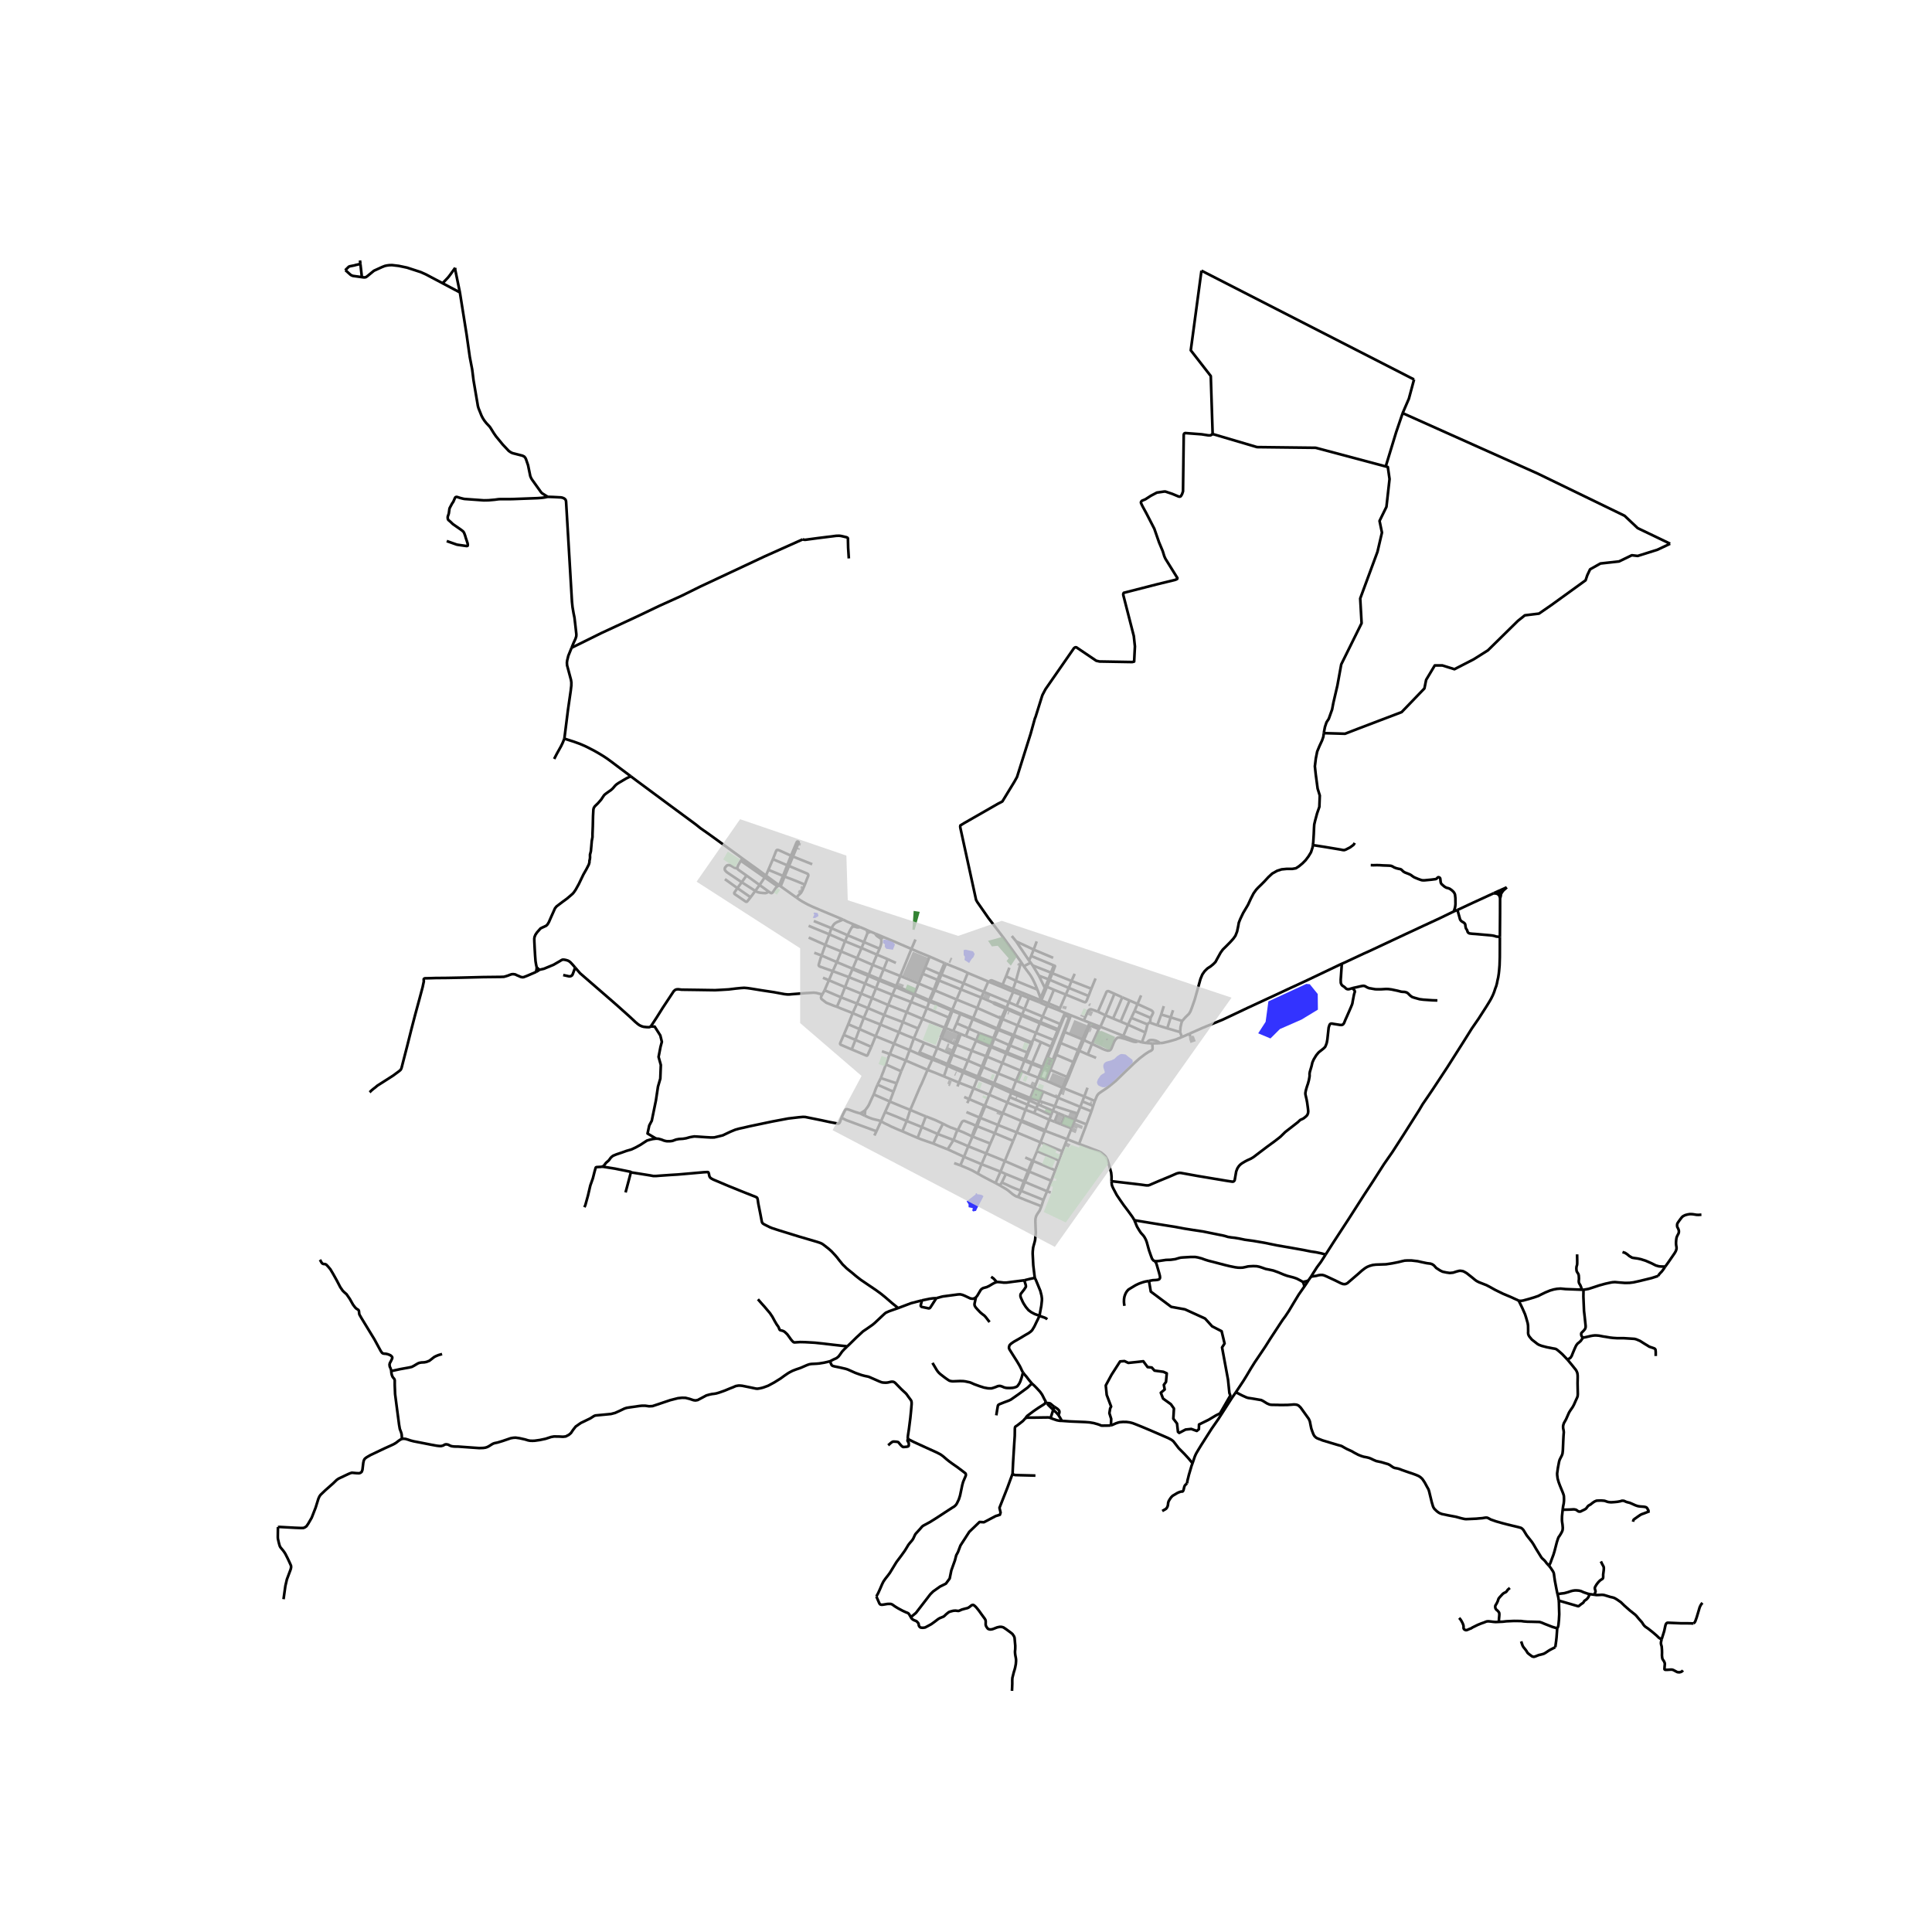 <svg xmlns="http://www.w3.org/2000/svg" width="960" height="960" viewBox="0 0 720 720"><defs><style>*{stroke-linejoin:round;stroke-linecap:butt}</style></defs><g id="figure_1"><path id="patch_1" d="M0 720h720V0H0z" style="fill:#fff"/><g id="axes_1"><path id="patch_2" d="M92.915 640.8h552.17V86.4H92.915z" style="fill:#fff"/><g id="LineCollection_1"><path d="m199.787 362.207-3.382 1.465-1.188.454-.42.066-.328-.039-.337-.07-.346-.143-.452-.206-.571-.23-.761-.372-.795-.104-.594.056-.707.246-.66.264-1 .306-.527.132h-.325l-.856.028-6.523.072-8.204.207-5.068.1-4.465.04-2.508.072-1.427.028-.217.084-.173.132-.044.16.004.26.028.572-.113.503-.34 1.612-1.33 4.981M137.733 407.05l.22-.18.314-.336.852-.719.78-.6.731-.623 2.516-1.6 3.356-2.146 2.159-1.598.522-.436.185-.208.137-.264.16-.416.53-2.078 1.544-5.98 1.527-6.092 1.4-5.388 1.492-5.503M306.486 370.559l.814-1.515M242.466 382.533l.211-.24.21-.3 1.832-2.8 2.218-3.541 4.175-6.312.512-.428.482-.191.651-.048 1.276.157 6.12.082 6.326.096 2.331-.12 2.773-.167 2.637-.32 1.849-.185 1.278-.08 1.19.097 1.293.184 4.036.655 4.55.688 3.954.727.997.104.772.008 1.037-.096 1.97-.152 3.19-.255 2.05-.105.82-.048 1.013.096.643.169.732.183.892.168" clip-path="url(#p3a62a1ee1b)" style="fill:none;stroke:#000"/><path d="m311.903 375.188-1.282-.418-2.695-1.091-1.794-1.39-.172-.49.095-.495.43-.745M321.911 379.329l1.56-3.63M321.911 379.329l-1.613 4.179M321.911 379.329l-4.147-1.774M321.911 379.329l6.198 2.495M311.903 375.188l1.525-3.52M317.764 377.555l-1.857-.744-2.452-.96-1.552-.663M425.542 388.458l1.72.24M425.542 388.458l1.324-3.676M424.076 388.002l.453.12 1.013.336M429.48 388.827l-.487.003-1.731-.132" clip-path="url(#p3a62a1ee1b)" style="fill:none;stroke:#000"/><path d="m432.329 388.73-.75-.503-.748-.376-.868-.207-.595-.048h-.434l-.523.072-.458.279-.691.751M373.244 367.8l-4.557-1.86M373.244 367.8l3.99 1.7M373.244 367.8l.37-.822M558.625 331.968l-1.982.914M558.625 331.968l.467-.193M558.625 331.968l.06.344.182 1.655M558.867 333.967l.095.508.075.293M556.643 332.882l.556.077.204.014.18.024.17.046.197.077.252.128.217.156.198.244.116.184.134.135M559.372 333.176l.301-.508.15-.223.148-.2.09-.15.3-.334.474-.416.261-.235.133-.1.283-.333M559.372 333.176l-.106-.859-.057-.192-.117-.35M559.037 334.768l.118-.353.129-.48.063-.416.025-.343M558.962 349.166l.04-5.125.025-3.67.01-5.603M387.363 410.321l-3.423-1.12M387.363 410.321l5.734 1.933M387.363 410.321l-.526 1.253M387.363 410.321l1.384-3.521M377.235 406.448l-6.739-2.824M377.235 406.448l1.431-3.69M377.235 406.448l-.356.884M377.235 406.448l6.705 2.753M370.496 403.624l-5.675-2.259M370.496 403.624l1.448-3.58M370.496 403.624l-.32.7M364.821 401.365l-.455-.192M364.821 401.365l1.573-3.7M364.821 401.365l-.31.66M366.394 397.665l1.469-3.871M366.394 397.665l-.465-.188M366.394 397.665l5.55 2.379M367.863 393.794l5.688 2.35M367.863 393.794l-.414-.186M367.863 393.794l1.443-3.592M369.46 389.892l1.083-2.832M369.46 389.892l-.416-.173M369.46 389.892l-.154.31M369.46 389.892l5.55 2.21M372.16 383.486l1.47-3.685M372.16 383.486l-.52-.203M372.16 383.486l5.426 2.15M372.16 383.486l-.14.323M373.63 379.801l1.535-3.761M373.63 379.801l5.584 2.322M373.63 379.801l-.515-.233M375.33 375.64l-.065-.437M375.33 375.64l-.374-.18M375.33 375.64l5.59 2.47M375.33 375.64l-.165.4M374.956 375.46l-.189.403M374.956 375.46l-3.617-1.527-.619-.24-.346-.088-.361.004M374.956 375.46l.31-.257M371.64 383.283l-.152.333M371.64 383.283l-8.95-3.891M371.64 383.283l1.475-3.715M370.17 386.903l-1.126 2.816M370.17 386.903l.373.157M370.17 386.903l-5.244-1.919M370.17 386.903l1.318-3.287M367.449 393.608l-1.52 3.869M367.449 393.608l-5.305-2.021M367.449 393.608l1.454-3.566M365.93 397.477l-1.564 3.696M365.93 397.477l-5.223-2.222M364.366 401.173l-5.23-2.152M364.366 401.173l-.272.707M370.175 404.323l6.704 3.009M370.175 404.323l-1.506 3.666M364.511 402.025l3.828 1.525 1.836.773M376.88 407.332l6.721 2.751M376.88 407.332l-.631 1.533M383.601 410.083l3.236 1.491M383.601 410.083l.339-.882M383.601 410.083l-.632 1.628M386.837 411.574l5.51 2.38M386.837 411.574l-.678 1.467M377.57 369.661l-.336-.162M377.57 369.661l3.047 1.156M377.57 369.661l-1.665 3.848M396.866 377.482l-2.214-.944M396.866 377.482l2.221.88M396.866 377.482l-1.75 4.15M395.116 381.631l-.787 1.966M395.116 381.631l-6.575-2.798M394.123 384.033l-1.474 3.547M387.523 381.34l6.191 2.499.409.194M394.123 384.033l.206-.436M392.649 387.58l-6.573-2.654M392.649 387.58l-.176.436-.813 2.018M391.66 390.034l-3.722-1.655M391.66 390.034l-1.094 2.657-.566 1.376M388.386 398.015l-1.421 3.64M384.466 396.501l3.492 1.347.428.167M388.386 398.015l.18-.462M386.965 401.654l2.886 1.099M386.965 401.654l-3.938-1.547M386.965 401.654l-1.536 3.845M389.851 402.753l1.584-4.022M389.851 402.753l6.076 2.607M391.435 398.731l1.398-3.564M391.435 398.731l6.22 2.622M393.645 393.096l1.6-4.405M393.645 393.096l6.35 2.697M393.645 393.096l-.812 2.071M395.245 388.69l1.511-4.076M395.245 388.69l6.498 2.693M396.756 384.614l2.331-6.252M403.384 387.375l-1.392-.624-5.236-2.137M403.893 380.278l-2.924-1.166-1.882-.75M350.835 386.875l5.196 2.323M350.835 386.875l-.341-.163M350.835 386.875l1.585-3.745M350.835 386.875l-.331.237M356.468 389.347l5.676 2.24M356.468 389.347l-.437-.15M356.468 389.347l.181-.457.302-.763 1.099-2.774M356.468 389.347l-1.47 3.7M362.144 391.587l-1.437 3.668M363.743 387.907l-.832 1.914-.173.4-.12.276-.474 1.09M373.551 396.144l6.739 2.827M373.551 396.144l1.262-3.145M373.551 396.144l-1.607 3.9M380.29 398.97l2.737 1.137M380.29 398.97l-1.624 3.788M380.29 398.97l1.302-3.236M395.927 405.36l.437.17M395.927 405.36l-1.59 3.757M397.656 401.353l-1.356 3.205-.373.802M404.074 408.632l3.93 1.671M404.074 408.632l-.694 1.828M404.074 408.632l1.208-3.276M396.364 405.53l.663.265 7.047 2.837M408.005 410.303l-.622 1.84M429.48 388.827l-.015.72.064 1.038-.036.477-.27.307-.313.224-.684.32-.932.591-.707.48-.772.591-1.174.896-1.784 1.583-3.818 3.621-1.319 1.295-1.96 1.895-1.303 1.063-1.166.952-1.037.759-1.921 1.279-.908.656-.41.503-.233.36-.777 1.866M356.83 404.896l.53-1.44M357.36 403.457l1.504-3.774M357.36 403.457l5.442 2.11M357.36 403.457l-5.602-2.319M358.864 399.683l.273-.662M358.864 399.683l5.23 2.197M353.35 397.253l1.76.863 3.754 1.567M360.707 395.255l-5.71-2.207M359.137 399.021l.646-1.522.924-2.244M344.41 388.622l-1.755 3.553M344.41 388.622l-3.836-1.66M344.41 388.622l4.859 1.963M349.269 390.585l5.297 2.277M349.269 390.585l1.235-3.473M349.269 390.585l-1.539 3.694M354.997 393.048l-.431-.186M353.57 396.749l.207-.483 1.007-2.593.213-.625M371.944 400.044l6.722 2.714M378.666 402.758l6.763 2.741M385.43 405.5l-1.49 3.701M385.43 405.5l3.317 1.3M394.337 409.117l-3.376-1.4-2.214-.917M394.337 409.117l-1.24 3.137M394.337 409.117l8.263 3.373M402.6 412.49l-1.042 2.466M402.6 412.49l.78-2.03M402.6 412.49l4.137 1.663M406.737 414.153l.646-2.01M406.737 414.153l-1.837 4.873M360.471 411.1l.691-1.504M362.802 405.567l1.258-3.042M362.802 405.567l-1.64 4.03M362.802 405.567l5.867 2.422M342.326 392.815 339 391.353M342.326 392.815l.329-.64M342.326 392.815l.76.327 1.174.507 1.316.526 1.061.4.816.28M359.137 399.021l-5.568-2.272M353.57 396.749l-.494-.227M353.57 396.749l-.22.504M347.73 394.279l-.277.575M347.73 394.279l-1.286-.52-2.749-1.151-1.04-.433M347.73 394.279l2.905 1.218M364.511 402.025l-.417-.145M364.511 402.025l-.45.5M364.362 437.353l1.43-3.493M370.994 440.878l-2.034-1.039-2.604-1.367-1.994-1.12M357.899 434.291l2.918 1.223 1.463.672 1.142.623.94.544M365.793 433.86l1.725-4.004M365.793 433.86l-6.544-2.75M372.874 436.634l-3.761-1.471-3.32-1.303M367.518 429.856l1.544-3.684M360.831 427.189l3.86 1.53 2.827 1.137M374.466 432.684l-2.363-.975-4.585-1.853M369.062 426.172l1.671-3.858M369.062 426.172l-6.517-2.561M370.733 422.314l1.186-3.064M370.733 422.314l6.836 2.858M370.733 422.314l-6.58-2.613M371.919 419.25l1.795-4.434M371.919 419.25l-6.56-2.65M371.919 419.25l6.95 2.747M373.714 414.816l1.706-3.935M373.714 414.816l6.917 2.945M373.714 414.816l-6.514-2.632M375.42 410.881l.829-2.016M375.42 410.881l6.764 2.714M375.42 410.881l-6.75-2.892M381.948 395.426l2.518 1.075M381.948 395.426l.187-.436M381.948 395.426l-.356.308M381.948 395.426l-.327-.13M382.135 394.99l-.342-.148M382.135 394.99l1.063-2.627M382.135 394.99l2.548 1.064M386.076 384.926l-6.862-2.803M386.076 384.926l1.447-3.586M386.076 384.926l-.879 2.23M387.523 381.34l.204-.445M380.76 378.473l1.856.805 1.059.438 3.848 1.624M387.727 380.895l.814-2.062M387.727 380.895l-4.319-1.803-.637-.246-1.851-.736M394.329 383.597l-.393-.18-6.21-2.522M388.541 378.833l-6.752-2.79M388.541 378.833l1.747-3.995M390.288 374.838l4.364 1.7M390.288 374.838l.377-.945M387.62 373.649l1.637.723 1.03.466M385.197 387.156l2.741 1.223M385.197 387.156l-.45.971M301.37 349.397l6.22 2.764M307.59 352.16l5.856 2.407M307.59 352.16l1.492-3.962M307.59 352.16l-1.41 3.939M313.446 354.567l5.977 2.497M313.446 354.567l1.472-3.81M313.446 354.567l-1.58 3.982M319.423 357.064l5.8 2.527M319.423 357.064l1.657-3.772M319.423 357.064l-1.582 3.777M325.223 359.59l4.067 1.64M325.223 359.59l1.592-3.82M325.223 359.59l-1.439 3.63M329.29 361.23l6.238 2.51M329.29 361.23l1.512-3.782M329.29 361.23l-1.51 3.685M335.528 363.74l6.833 2.801M335.528 363.74l4.132-10.098M335.528 363.74l-1.495 3.677M342.361 366.541l5.614 2.36M342.361 366.541l1.503-3.657M342.361 366.541l-1.56 3.81M347.975 368.9l.437.201M347.975 368.9l-1.692 3.815M347.975 368.9l1.42-3.729M348.412 369.101l8.08 3.385M348.412 369.101l1.22-2.93.293-.784M348.412 369.101l-1.685 3.806M356.492 372.486l7.715 3.149M356.492 372.486l1.632-3.765M356.492 372.486l-1.47 3.501M364.207 375.635l8.908 3.933M364.207 375.635l1.508-3.869M364.207 375.635l-1.517 3.757M373.115 379.568l1.652-3.705M379.214 382.123l1.546-3.65M379.214 382.123l-1.234 3.183M313.428 371.668l1.496-3.811M313.428 371.668l5.944 2.335M313.428 371.668l-6.128-2.624M314.924 367.857l1.445-3.692M314.924 367.857l6.007 2.438M314.924 367.857l-6.011-2.55M316.37 364.165l1.323-2.973M316.37 364.165l-6.009-2.255M316.37 364.165l6.024 2.389M317.693 361.192l.148-.351M317.693 361.192l5.915 2.492M317.693 361.192l-.627-.464M321.08 353.292l.895-2.2M321.08 353.292l-6.162-2.536M321.08 353.292l5.735 2.477M321.975 351.092l1.331-3.43M321.975 351.092l5.82 2.462M321.975 351.092l-6.092-2.558M323.306 347.661l1.213-.427M323.306 347.661l-.33-1.112M324.52 347.234l1.75.739M322.976 346.549l.913.433.63.252M322.976 346.549l-2.488-1.069M340.574 386.962l1.572-3.683M340.574 386.962l-1.573 4.39M335.014 384.677l2.596 1.112 2.964 1.173M392.348 413.954l1.915.83M392.348 413.954l.749-1.7M392.348 413.954l-.604 1.595M400.629 417.328l-1.316 3.173M400.629 417.328l.93-2.372M400.629 417.328l4.271 1.698M396.683 415.809l.244.11 3.702 1.409M404.9 419.026l-2.766 7.278M401.558 414.956l-2.858-.875-5.603-1.827M402.134 426.304l-4.437-1.742M414.223 440.199l.025-1.591-.072-.791-.08-.808-.733-2.646-.602-1.999-.418-.823-.3-.511-.568-.6-1.174-.943-.828-.408-.956-.376-2.203-.831-4.18-1.568" clip-path="url(#p3a62a1ee1b)" style="fill:none;stroke:#000"/><path d="m432.329 388.73-.919.064-1.93.033M399.313 420.5l-1.616 4.062M399.313 420.5l-3.89-1.501M397.697 424.562l-1.8 4.509M389.438 421.414l4.433 1.685 3.826 1.463M395.896 429.07l-1.302 3.406M395.896 429.07l-8.148-3.36M394.594 432.476l-1.335 3.646M394.594 432.476 386.487 429M393.26 436.122l-1.503 3.909M393.26 436.122l-8.132-3.42M391.757 440.03l-1.544 3.919M391.757 440.03l-8.175-3.413M390.213 443.949l-1.35 3.237M390.213 443.949l1.39.479M381.96 440.456l2.08.918 2.926 1.215 3.247 1.36M388.863 447.186l-8.232-3.351M388.1 449.537l.2-.584.563-1.767M387.401 490.333l.232-1.377.442-2.358.209-1.95.008-.728-.145-1.087-.442-1.759-.651-1.599-.957-2.326-.444-.925M388.1 449.537l-.628 1.574-.755 1.104-.427.711-.209.472-.193.839-.04.943.097 2.719.08 1.406-.273 2.83-.185.776-.402 1.439-.145.607-.144 1.392-.025.879.065 1.335.16 3.006.41 3.453.167 1.202M381.717 477.133l2.146-.536 1.79-.373M381.27 511.492l-.405-.663-.33-.752-.499-1.015-.964-1.631-1.551-2.446-.933-1.487-.386-.624-.193-.495.04-.472.177-.575.49-.528 1.07-.751 2.162-1.232 2.21-1.327 1.174-.67.74-.537.57-.551.828-1.375.837-1.76.441-.87.653-1.398M381.717 477.133l.538 1.71.057.404.012.208-.052.188-.547.84-.917 1.19-.273.329-.145.231-.092.316-.012.492.193.667.313.66.21.503.264.544.258.456.788 1.215.98 1.175 1.037.767 1.278.68 1.794.625" clip-path="url(#p3a62a1ee1b)" style="fill:none;stroke:#000"/><path d="m390.273 491.686-.333-.311-.277-.168-.463-.196-.687-.24-.587-.196-.525-.242M389.746 522.362l-.505-.877-.868-1.727-.732-1.047-1.302-1.423-.941-.951-.812-.72M381.27 511.492l.527.72.707.8.981 1.294 1.101 1.311" clip-path="url(#p3a62a1ee1b)" style="fill:none;stroke:#000"/><path d="m371.29 527.456.395-2.478.193-1.079.088-.204.105-.148.45-.26 1.752-.699 1.672-.62.776-.371 1.399-.98 1.49-1.047 3.393-2.49 1.117-1.08.466-.383M387.748 425.71l-8.879-3.713M387.748 425.71l1.587-4.035M387.748 425.71 386.487 429M378.87 421.997l1.679-4.043M378.87 421.997l-1.301 3.175M360.16 414.434l4.817 2.03M359.307 408.811l1.855.785M361.162 409.596l5.66 2.426M380.631 417.76l8.807 3.654M380.631 417.76l.106-.232M380.631 417.76l-.082.194M389.438 421.414l.1-.255M389.438 421.414l-.103.261M422.744 454.749l-.441-.8-.419-.63-1.52-2.088-1.59-2.102-1.44-2.07-1.149-1.704-1.35-2.55-.386-.887-.145-.624-.08-1.095" clip-path="url(#p3a62a1ee1b)" style="fill:none;stroke:#000"/><path d="m504.052 368.233.434.527.354.456.073.272-.033.256-.137.36-.168.647-.426 2.222-.16.976-.17.508-.458 1.114-1.358 3.102-.603 1.336-.458 1.135-.242.424-.354.32-.514.095-.482-.032-.53-.088-1.818-.28-.667-.127-.345.031-.265.105-.241.335-.33 1-.483 4.445-.233 1.263-.305.87-.273.609-.442.48-.7.575-.964.751-.41.36-.82.991-.917 1.504-.514 1.15-.337 1.448-.596 2.014-.136.752.032.664-.048.527-.217 1.183-.322 1.223-.394 1.167-.313 1.048-.177.72-.12.727.048.56.353 1.527.25 1.262.305 2.215.064.6.057.56-.081.75-.314.728-.53.536-.812.647-.635.32-.554.24-.338.28-.587.568-4.726 3.685-1.101 1.08-.555.55-.7.584-1.623 1.248-2.67 1.95-2.829 2.142-2.371 1.807-.98.584-1.174.528-.965.495-1.109.664-.61.455-.547.56-.587.88-.45 1.159-.547 3.15-.092.247-.205.248-.25.144-.317.036-2.376-.364-10.65-1.782-4.623-.84-1.422-.256-.555-.056-.595.088-.555.152-.65.28-1.745.767-3.995 1.647-3.038 1.303-.499.232-.643.208-.748-.008-.514-.064-1.407-.2-2.057-.248-6.359-.735-2.629-.312M379.37 446.059l.976-1.899M372.601 441.758l1.126.663 1.27.744.787.552.772.647.908.744.86.543.286.16.193.076.265.084.301.088M388.1 449.537l-5.897-2.311-1.58-.66-.695-.263-.559-.244M380.631 443.835l-.355-.155M380.631 443.835l1.328-3.379M380.631 443.835l-.285.325M381.96 440.456l-.404-.178M381.96 440.456l1.622-3.839M383.582 436.617l-.474-.202M383.582 436.617l1.546-3.914M385.128 432.703l-.38-.173M385.128 432.703l-.003-.459M386.487 428.999l-1.362 3.245M391.055 417.3l.689-1.75M391.055 417.3l-1.517 3.859M391.055 417.3l1.932.73M391.055 417.3l-5.672-2.508M385.383 414.792l.776-1.75M385.383 414.792l-3.199-1.197M370.994 440.878l1.88-4.244M370.994 440.878l1.607.88M372.874 436.634l1.592-3.95M372.874 436.634l1.986.895M374.466 432.684l8.642 3.73M377.569 425.172l-1.608 3.867-1.495 3.645M382.184 413.595l.785-1.884M382.184 413.595l-1.447 3.933M331.608 392.821l5.946 2.401M331.608 392.821l1.581-3.874M331.608 392.821l-2.943-1.05M330.158 396.681l.695-1.931.406-1.111.217-.516.132-.302M337.554 395.222l8.117 3.485M337.554 395.222l1.447-3.87M337.554 395.222l-1.714 4.015M345.671 398.707l2.945 1.126 3.142 1.305M352.96 397.553l-.262.843-.426 1.255-.514 1.487M368.67 407.989l-1.499 3.726M352.42 383.13l-.377-.149M352.42 383.13l2.818 1.1M352.42 383.13l1.522-3.769.987-2.618M358.124 368.72l7.591 3.046M358.124 368.72l-8.2-3.333M358.124 368.72l.957-2.27M359.08 366.45l-8.235-3.242M359.08 366.45l1.584-3.862M366.629 369.64l-2.05-.84-5.498-2.35M360.664 362.588l7.65 3.2M352.537 359.144l6.174 2.5 1.953.944M353.076 396.522l-2.441-1.025M353.076 396.522l-.225.531M354.566 392.862l-.262.658-1.228 3.002M358.05 385.353l1.89.756M358.05 385.353l-.47-.188M308.913 365.308l-2.223-.931M308.913 365.308l1.448-3.398M308.913 365.308l-1.613 3.736M320.93 370.295l4.036 1.663M320.93 370.295l1.464-3.741M320.93 370.295l-1.558 3.708M324.966 371.958l6.028 2.583M324.966 371.958l1.495-3.677M324.966 371.958l-1.495 3.742M330.994 374.54l6.881 2.679M330.994 374.54l1.544-3.813M329.516 378.258l.65-1.631.828-2.086M337.875 377.219l5.898 2.497M337.875 377.219l1.664-3.814M337.875 377.219l-1.407 3.685M343.773 379.716l8.27 3.265M343.773 379.716l1.635-3.983M343.773 379.716l-1.627 3.563M363.884 387.563l1.042-2.579M363.884 387.563l-.141.344M363.884 387.563l-.394-.003M369.044 389.719l-4.48-1.88-.68-.276M368.903 390.042l.403.16M368.903 390.042l.14-.323M363.743 387.907l.461.184 4.7 1.951M369.306 390.202l5.52 2.356M375.086 392.69l6.535 2.606M375.086 392.69l.24-.461M375.086 392.69l-.273.309M375.086 392.69l-.26-.132M384.466 396.501l.217-.447M384.466 396.501l-1.44 3.606M384.683 396.054l3.255-7.675M388.565 397.553l-.812-.256-3.07-1.243M375.326 392.229l-.316-.128M375.326 392.229l.165-.364.45-1.012.482-1.227M375.326 392.229l6.467 2.613M310.361 361.91l1.505-3.361M306.18 356.099l-.438 1.259-.64 2.2.025.264.129.192.193.156.402.148 4.51 1.592M311.866 358.549l-5.686-2.45M311.866 358.549l5.2 2.179M314.918 350.756l.965-2.222M314.918 350.756l-5.836-2.558M315.883 348.534l-6.045-2.638M317.538 345.496l-.401.592-.41.775-.844 1.67M317.538 345.496l.576-.993" clip-path="url(#p3a62a1ee1b)" style="fill:none;stroke:#000"/><path d="m320.488 345.48-.51.136-.129.012-.136-.004-.265-.024-.997-.276-.233-.032-.193.012-.254.088-.233.104M318.114 344.503l2.374.977M314.146 342.69l1.512.759 2.456 1.054M319.372 374.003l4.099 1.697M319.372 374.003l-1.608 3.552M323.47 375.7l6.046 2.558M336.468 380.904l-3.207-1.207-3.745-1.44M328.109 381.824l.635-1.623.772-1.943M336.468 380.904l2.975 1.255 2.703 1.12M339 391.353l-5.81-2.406M346.493 373.337l.234-.43M346.493 373.337l3.516 1.339M346.493 373.337l-.374-.164M346.493 373.337l-.364.48M350.845 363.208l-.582-.22M350.845 363.208l1.314-3.158.378-.906M350.845 363.208l-.92 2.179M352.537 359.144l-.533-.224M350.263 362.988l-.869 2.183M350.263 362.988l-5.474-2.358M352.004 358.92l-.37.865-1.371 3.203M349.394 365.171l.53.216M349.394 365.171l-5.53-2.287M346.283 372.715l-.164.458M346.283 372.715l-5.482-2.364M346.283 372.715l.444.192M323.608 363.684l3.987 1.71M323.608 363.684l.176-.464M323.608 363.684l-1.214 2.87M327.595 365.395l6.213 2.51M327.595 365.395l.184-.48M327.595 365.395l-1.134 2.886M333.808 367.905l6.833 2.83M333.808 367.905l.225-.488M332.538 370.727l.675-1.535.595-1.287M340.64 370.735l5.479 2.438M340.64 370.735l.161-.384M340.64 370.735l-1.1 2.67M354.929 376.743l.155-.353M354.929 376.743l2.954 1.14M354.929 376.743l-.354-.135M362.498 379.797l8.99 3.82M362.498 379.797l.192-.405M362.498 379.797l-1.442 3.514M362.498 379.797l-4.615-1.915M371.488 383.616l.532.193M377.444 385.98l.422.177M377.444 385.98l-.17.394-1.224 3.088M377.444 385.98l.142-.343M377.444 385.98l-5.424-2.17M384.566 388.962l.165-.415M384.566 388.962l-1.368 3.401M384.566 388.962l-.32-.142M377.586 385.637l.429.16M377.586 385.637l.394-.33M362.69 379.392l-4.655-1.846M350.182 374.254l-3.455-1.347M350.182 374.254l-.173.422M350.182 374.254l4.562 1.994M340.801 370.351l-6.768-2.934M334.033 367.417l-6.254-2.502M327.78 364.915l-3.996-1.695M323.784 363.22l-5.943-2.379M317.84 360.841l-.774-.113M350.01 374.676l4.565 1.932M377.866 386.157l.149-.36M377.866 386.157l.515.2 2.765 1.15 2.347.98.752.333M376.423 389.626l1.15-2.714.293-.755M376.05 389.462l.373.164M376.05 389.462l-5.507-2.402M376.05 389.462l-.88 2.217-.16.422M376.423 389.626l6.416 2.601M378.015 385.797l-.035-.49M384.403 388.42l-1.53-.593-4.498-1.884-.36-.146M380.92 378.11l.869-2.067M380.92 378.11l-.16.363M381.789 376.043l1.645-4.07M381.789 376.043l-2.894-1.263M383.434 371.972l-2.817-1.155M383.434 371.972l3.607 1.42M355.238 384.23l1.279-2.886M355.238 384.23l2.342.935M357.883 377.882l.152-.336M357.883 377.882l-1.366 3.462M358.035 377.546l-2.951-1.156M356.517 381.344l4.539 1.967M361.056 383.311l3.87 1.673M361.056 383.311l-1.116 2.798M370.543 387.06l1.477-3.25M383.198 392.363l-.359-.136M343.864 362.884l.925-2.254M375.905 373.509l-.64 1.694M375.905 373.509l-9.276-3.869M375.905 373.509l2.99 1.271M366.629 369.64l1.686-3.852M366.629 369.64l-.914 2.126M344.789 360.63l1.647-4.141M359.94 386.109l3.55 1.45M365.715 371.766l4.298 1.843M364.153 419.701l1.206-3.102M364.153 419.701l-.426-.16M362.545 423.61l.298-.807 1.31-3.102M365.359 416.6l-.382-.136M365.359 416.6l1.567-3.766.274-.65M366.821 412.022l.38.162M366.821 412.022l-.3.636-.407 1.011-1.137 2.795M366.821 412.022l.35-.307M364.977 416.464l-1.25 3.078M363.727 419.542l-.832 1.962-.479 1.307-.24.648M356.934 421.164l1.19-2.366.442-.767.282-.216.265-.104.29.016.458.168 2.555 1.047 1.31.6M360.831 427.189l-1.582 3.92M360.831 427.189l1.312-2.987M355.35 424.85l3.296 1.375 2.185.964M359.25 431.11l-1.351 3.181M359.25 431.11l-6.093-2.799M357.899 434.291l-2.315-.831M362.545 423.61l-.37-.151M362.545 423.61l-.402.592M339.234 413.634l-1.333 4.128M331.613 410.5l.91.391 3.447 1.432 3.264 1.31M345.043 416.041l-.778-.284-5.031-2.123M345.671 398.707l-2.281 5.341-.499.992-3.657 8.594M327.046 404.235l-.57 1.273-.86 2.34M322.443 413.728l.885-1.193.46-.746.4-.878.432-.962.408-.873.588-1.227M331.613 410.5l-1.11-.492-.873-.385-.705-.311-.69-.306-.691-.305-.973-.43-.955-.422M322.443 413.728l-.845.617-.514.304-.556.271M322.305 415.8l.016-.736.048-.655.074-.681M320.528 414.92l1.777.88M313.607 416.5l.54-1.164.353-.715.273-.516.193-.364.16-.208.182-.14.261-.04.22.04.282.065.627.204 1.669.619 1.294.416.867.223" clip-path="url(#p3a62a1ee1b)" style="fill:none;stroke:#000"/><path d="m328.318 417.878-.611-.263-.519-.148-1.354-.316-.732-.192-1.358-.511-1.439-.648M333.19 388.947l-6.874-2.783M333.19 388.947l1.824-4.27M335.014 384.677l1.454-3.773M335.014 384.677l-6.905-2.853M339.54 373.405l-7.002-2.678M339.54 373.405l5.868 2.328M339.66 353.642l2.845 1.255 3.931 1.592M352.004 358.92l-.576-.25-4.992-2.181M316.121 381.701l1.643-4.146M316.121 381.701l-1.673 3.96M316.121 381.701l4.177 1.807M326.316 386.164l-6.018-2.656M326.316 386.164l-1.607 3.974M328.109 381.824l-.86 2.166-.933 2.174M332.538 370.727l-6.077-2.446M339.66 353.642l1.511-3.525M329.2 349.193l3.869 1.61 6.591 2.84M345.408 375.733l8.155 3.483M346.129 373.816l-.235.704-.486 1.213M326.461 368.28l-4.067-1.726M351.42 418.766l.756.391.916.457 1.158.535 1.149.4.973.383.562.232M362.175 423.459l-2.95-1.392-1.278-.527-1.013-.376M355.35 424.85l.451-1.167.442-1.255.25-.576.104-.248.337-.44M355.35 424.85l-5.916-2.255M353.157 428.311l.867-1.367.796-1.27.53-.824M347.81 426.153l2.043.863 3.304 1.295M336.284 421.596l1.617-3.834M328.318 417.878l.587.313.723.415 1.463.687 1.101.568.796.336.885.392.908.4 1.503.607M341.959 424.05l-3.007-1.279-2.668-1.175M328.318 417.878l1.519-3.437M328.318 417.878l-1.688 3.71M326.63 421.588l-5.796-2.118-5.401-2-1.07-.519-.756-.451M244.502 424.33l.872.048 1.146.32.932.372.794.192.422.04.542-.006.633-.01.788-.117 1.354-.5 1.066-.19 1.467-.093 1.157-.184 1.343-.38.804-.155.952-.148 1.35.076 2.682.187 2.121.12 1.263-.02 1.623-.387 1.56-.39 1.422-.677 1.511-.712 1.713-.703 1.491-.416 1.748-.376 1.998-.472 8.525-1.79 5.992-1.128 3.838-.448 1.632-.143.852.031 2.605.528 3.416.688 3.103.671 2.206.416.507.092.474.068.245-.088.19-.164.2-.344.566-1.638M326.63 421.588l-.777 1.58M320.298 383.508l-1.49 4.038M330.802 357.448l-3.987-1.679M330.802 357.448l3.079 1.413M326.815 355.77l.98-2.216M309.082 348.198l.756-2.302M301.35 345.008l2.266.952 5.466 2.238M296.82 334.503l1.229.876 1.227.746 1.704.928 1.897.895 2.427 1.024 3.408 1.438 5.434 2.28M309.838 345.896l.739-1.175.313-.36.45-.392.78-.424 1.022-.391 1.004-.464M303.278 343.226l6.56 2.67M328.382 349.917l.088.856-.048.695-.169.72-.458 1.366M328.382 349.917l.818-.724M326.27 347.973l.14.401.264.312.25.224.871.555.278.2.31.252M326.27 347.973l2.93 1.22M373.349 440.694l1.511-3.165M373.349 440.694l-.748 1.064M380.276 443.68l-1.783-.699-1.784-.744-1.287-.63-2.073-.913M374.86 437.53l6.696 2.748M349.434 422.595l-5.9-2.574M349.434 422.595l1.986-3.829M349.434 422.595l-1.623 3.558M343.535 420.021l1.508-3.98M343.535 420.021l-1.576 4.03M337.901 417.762l3.27 1.3 2.364.96M329.837 414.44l4.453 1.776 3.611 1.546M329.837 414.44l1.776-3.94M347.81 426.153l-1.583-.536-2.87-1-1.398-.567M351.42 418.766l-2.866-1.349-3.51-1.376M382.068 431.37l2.68 1.16M398.163 401.554l2.234-5.636M398.163 401.554l-.507-.201M396.364 405.53l.674-1.394 1.125-2.582M400.397 395.918l1.833-4.317M400.397 395.918l-.402-.125M402.23 391.6l1.697-3.997M402.23 391.6l3.136 1.365M402.23 391.6l-.487-.217M403.927 387.603l1.165-2.742M403.927 387.603l3.014 1.423M403.927 387.603l-.543-.228M405.092 384.861l-.53-.191M405.092 384.861l.66-1.55.232-.472.25-.288.33-.248M408.484 382.055l-2.406-.915M408.484 382.055l1.598.584M406.563 382.303l.37-.16.522-.08.386-.008h.643M403.893 380.278l1.054.394 1.13.468M406.078 381.14l-.318.795-.419.96-.78 1.775M403.384 387.375l-1.64 4.008M403.384 387.375l1.177-2.705M401.743 391.383l-1.748 4.41M399.995 395.793l-2.34 5.56M405.366 392.965l3.12 1.278M405.366 392.965l1.575-3.939M406.94 389.026l2.55-5.529M424.076 388.002l-.283.14-.156.073-.29.068-.37.004-.514-.092-1.142-.352-2.121-.711-1.544-.4-.603-.096-.418.04-.29.136-.353.264-.426.527-.402.704-.546 1.367-.426 1.063-.346.512-.33.208-.643.104-.964-.272-.957-.384-1.15-.56-2.861-1.319M409.49 383.497l.592-.858M409.49 383.497l-2.927-1.194M410.082 382.64l1.897-4.262M418.629 386.044l-.696-.283-3.816-1.517-4.035-1.605M418.629 386.044l3.038 1.215 1.415.48.994.263M411.979 378.378l3.344-8.023M411.979 378.378l2.821 1.188M411.979 378.378l-2.813-1.347M415.323 370.355l2.904 1.315M409.166 377.031l3.177-7.343.176-.2.17-.084.212-.044.257.024 2.165.971M418.629 386.044l1.76-4.157M420.39 381.887l1.205-2.566M420.39 381.887l6.476 2.895M420.39 381.887l-2.774-1.159M423.915 374.156l1.34-3.208M423.915 374.156l-1.114 2.615M423.915 374.156l-2.953-1.31M428.79 379.329l.706-1.343.226-.56-.064-.32-.21-.287-.386-.304-5.147-2.359M426.866 384.782l.772-3.022M427.638 381.76l-6.043-2.439M428.506 381.088l-.537.24-.331.432M428.506 381.088l2.771.992M428.79 379.329l-.065.575-.064.608-.155.576" clip-path="url(#p3a62a1ee1b)" style="fill:none;stroke:#000"/><path d="m409.166 377.031-2.096-.756-.49-.144-.298.032-.241.088-.241.168-.282.32-1.625 3.54M421.595 379.321l1.206-2.55M439.802 384.638l-4.803-1.419M439.802 384.638l.643 1.838M440.557 380.48l-.273.768-.354 1.615-.128 1.775M435 383.219l-3.723-1.139M435 383.219l1.287-4.082M436.287 379.137l.868-2.67M436.287 379.137l-3.55-1.06M436.287 379.137l4.27 1.343M432.329 388.73l.913-.063 2.118-.476 2.826-.803 1.998-.806.26-.106M443.244 385.245l-1.224.543-1.575.688M489.271 314.938l-.114.85-.594 1.839-.95 1.55-1.044 1.391-1.157 1.168-1.303 1.087-1.157.752-1.383.24h-2.132l-1.823.175-1.656.528-1.832 1.024-1.415 1.31-1.528 1.648-1.125 1.135-.562.543-.676.656-.707.767-.948 1.327-1.013 1.967-1.061 2.303-1.801 3.037-1.078 2.255-.546 1.375-.225 1.28-.418 1.998-.611 1.567-.755 1.071-1.174 1.311-1.399 1.423-1.383 1.36-.82 1.135-1.398 2.526-.514.96-.772.782-.932.784-1.319.864-1.045 1.039-.82 1.183-.691 1.647-1.35 4.845-.82 2.91-.997 2.854-.579 1.503-.546.903-1.35 1.327-1.19 1.343M422.8 376.77l5.99 2.559M414.8 379.566l2.816 1.162M418.227 371.67l-1.632 3.87-1.795 4.026M418.227 371.67l2.735 1.176M417.616 380.728l3.346-7.882M430.381 469.986l-.539-.248-.506-.632-.434-1.167-.691-1.966-.86-3.11-.306-.807-.33-.64-.24-.432-.354-.487-.94-1.048-.588-.87-.812-1.368-.273-.608-.305-.783-.459-1.071M494.02 467.547l-1.535-.447-2.178-.447-1.777-.256-2.733-.552-4.115-.736-5.82-1.007-4.679-.96-4.131-.703-3.127-.423-2.09-.44-1.753-.288-1.181-.128-1.246-.191-1.246-.376-.9-.216-.949-.176-6.221-1.263-3.634-.544-3.312-.527-3.496-.656-3.939-.623-5.442-.88-5.772-.96M485.569 477.737l-1.074-.604-1.238-.64-1.165-.4-1.303-.343-1.115-.288-1.112-.392-2.307-.959-1.687-.608-1.52-.335-1.366-.272-1.464-.52-.915-.295-.965-.192-1.27-.048-1.399.072-.635.063-.796.193-1.117.231-.924.032-.804-.016-1.013-.127-2.074-.416-1.978-.48-3.038-.8-3.054-.783-1.214-.384-1.19-.44-1.423-.375-1.028-.176-1.841.016-2.814.168-.755.072-.603.144-1.399.415-1.696.232-1.76.057-2.444.367-.94.096-.748-.016" clip-path="url(#p3a62a1ee1b)" style="fill:none;stroke:#000"/><path d="m428.186 477.357 1.48-.272.888-.036.727-.076.382-.088.326-.136.188-.211.125-.3v-.252l-.052-.5-.294-1.135-.884-3.038-.25-.703-.441-.624M368.315 365.788l.372.152M485.569 477.737l.228.596.153.438.16.656" clip-path="url(#p3a62a1ee1b)" style="fill:none;stroke:#000"/><path d="m487.614 477.157-.847 1.308-.657.962M460.573 518.855l2.79-4.213 1.181-1.91 1.608-2.71 1.447-2.319 1.663-2.454 2.307-3.438 1.785-2.83 3.61-5.516 1.076-1.623.981-1.318 1.318-1.991 1.744-2.926 1.913-3.15 2.114-3.03M558.962 349.166l-.008 4.045-.016 3.525-.096 3.038-.161 1.911-.129 1.183-.216 1.408-.25 1.047-.225 1.167-.265.991-.338.872-.418 1.287-.426 1.087M494.02 467.547l2.918-4.572 5.595-8.578 5.836-9.114 3.022-4.604 4.39-6.86 3.118-4.476 4.003-6.212 6.037-9.521 1.222-2.08 1.92-2.797 1.85-2.734 2.058-3.118 3.327-5.053 6.134-9.657 3.03-4.837 2.532-3.67 2.99-4.652 1.11-1.815.442-.76.25-.463.192-.4.418-.847M543.15 339.116l5.732-2.67 7.76-3.564M561.512 330.677l-2.42 1.098M414.01 531.178l.555-.172 1.327-.58.695-.235.655-.176 1.266-.108 1.354.024 1.242.172 1.01.263 1.177.448 2.29.92 2.581 1.083 7.195 3.106.948.495.498.32.483.4.771.983 1.198 1.567 1.375 1.375.78.791 1.478 1.615 1.528 1.839" clip-path="url(#p3a62a1ee1b)" style="fill:none;stroke:#000"/><path d="m460.573 518.855-1.511 2.166-3.36 5.244-1.624 2.535-2.54 3.653-2.09 3.278-1.769 2.782-.41.67-.466.76-.498.832-.555.951-.354.768-.225.583-.169.512-.586 1.719M442.382 552.798l.072-.512.105-.64.233-.878.257-1.08.539-1.814.25-.84.224-.775.354-.951M487.614 477.157l.98-1.407M485.569 477.737l.598-.125.386-.072.522-.151.539-.232M577.266 583.519l-.94-1.023-.274-.391-.273-.352-.395-.408-.297-.264-.482-.456-.306-.431-.699-1.127-1.165-1.887-.933-1.615-.603-.92-1.07-1.358-.867-1.103-1.222-1.999-.466-.496-.41-.287-.86-.248-4.309-1.04-1.953-.519-2.226-.632-1.938-.679-.852-.471-.45-.2-.442-.048-.466.047-.933.16-1.23.096-1.06.104-3.095.136-.756.024-.555-.056-1.158-.263-2.073-.56-2.765-.52-2.283-.472-.684-.231-.586-.296-.748-.551-.844-.824-.29-.408-.256-.511-.475-1.591-.972-4.005-.25-.791-.627-1.12-.756-1.407-.634-.967-.306-.416-.554-.527-.507-.376-.554-.288-.853-.351-1.181-.432-1.077-.352-1.52-.528-1.18-.407-.926-.368-.618-.2-.459-.096-.844-.152-.554-.224-.708-.48-.57-.407-.708-.344-.57-.152-1.817-.543-1.077-.24-.837-.176-.457-.184-.716-.311-.772-.384-.755-.304-.844-.208-1.19-.224-.892-.28-1.11-.44-1.503-.79-.9-.536-1.809-.824-.956-.52-.892-.519-.314-.136-.482-.136-.836-.223-5.635-1.695-1.97-.776-.442-.255-.353-.336-.322-.344-.305-.568-.41-1.047-.37-1.07-.281-1.328-.25-1.287-.12-.336-.313-.687-2.983-4.157-.731-.72-.354-.216-.53-.184-.893-.072-1.182.096-1.285.088-2.734.024-.884-.04-2.106-.024-.635-.056-.442-.127-.804-.352-1.487-.92-.66-.327-.682-.112-2.412-.416-1.206-.184-.578-.08-.612-.191-.401-.177-1.222-.551-2.323-1.2M488.594 475.75l.877-1.415 1.342-2.103 1.439-1.934 1.769-2.75M343.59 484.608l2.854-.592 1.255-.168 1.253-.067" clip-path="url(#p3a62a1ee1b)" style="fill:none;stroke:#000"/><path d="m343.59 484.608-.434 1.694-.028.328.065.192.27.22 2.073.428.47.103h.286l.257-.127.269-.344.688-1.071 1.446-2.25M363.686 483.504l-.554.344-.265.088-.386.08-.844-.12-2.251-1.063-.74-.288-.804-.184-.835.04-5.563.736-.595.135-1.238.344-.659.165M371.463 477.812l-.301.056-.643.272-.667.36-1.23.743-.9.424-1.31.352-.555.328-.362.36-1.326 2.23-.483.567M368.783 492.706l-1.47-1.91-.476-.513-.74-.543-.787-.664-1.069-1.127-.643-.735-.33-.568-.104-.407.016-.36.169-.824.337-1.55M338.406 536.19l-.072-.22-.037-.287.1-.864.363-2.462.502-3.96.265-2.667.205-2.459-.008-.667-.084-.468-.189-.367-.836-1.123-.772-1.084-.366-.4-.851-.77-.74-.696-2.259-2.315-.39-.291-.43-.16-.63-.009-1.311.3-.728.068-.996-.04-.571-.103-.864-.328-3.03-1.327-.624-.276-.462-.176-1.278-.26-1.198-.316-1.08-.371-1.267-.456-2.837-1.263-.8-.256-2.255-.52-1.88-.375-.611-.172-.274-.136-.201-.204-.29-.631-.26-.784M315.738 501.771l-1.137 1.096-.764.819-.711 1.015-.608.811-.353.3-.474.36-1.03.448-1.301.675M149.77 536.218l.586-.04.732.049.86.247 1.037.352 1.246.32 2.468.471 3.899.768 2.218.4.852.095.676.024.787-.192.443-.264.377-.159.442-.032.62.12.755.392.603.2.924.111 1.503.024 5.812.416 1.977.136 1.487-.048.853-.12.715-.24.643-.344.691-.44.66-.4.619-.239 1.15-.232 1.92-.583 2.998-1.024.965-.168.876-.048 1.463.208 2.034.456 1.117.344.747.136.91.032.843-.033 1.93-.271 2.105-.448 2.058-.671 1.037-.184 1.704.008 1.68.088 1.054-.12 1.14-.592.78-.663.812-1.207.957-1.215 1.88-1.32 3.562-1.726 1.39-.888.523-.2.908-.087 3.192-.304 1.712-.168 1.535-.4 1.704-.767 1.769-.847.811-.264 1.021-.168 3.763-.536.924-.096 1.262.008 1.406.2 1.267-.068 1.402-.46 5.201-1.75 2.894-.735 1.52-.153 1.301.032 1.503.376 1.407.472.748.112.86-.144 1.583-.832 1.673-.895 1.167-.322.922-.198.712-.076.872-.145 1.007-.292 1.495-.52.746-.276 2-.831.904-.344 1.13-.49.93-.163h.75l.72.071 3.055.616 2.102.44.546.032.869-.14.9-.2.65-.207 1.484-.544.402-.212 1.929-1.043 2.351-1.46 1.306-.955 1.367-.939.603-.364 1.17-.607 1.294-.504 1.262-.424.526-.191 2.243-.98.43-.16.57-.184.684-.108 1.82-.091 1.082-.089 1.868-.303 1.062-.24 1.174-.292M392.513 525.378l-.994 3.1M392.513 525.378l.388-1.134M394.45 527.336l-.772-.887-1.165-1.07M390.233 523.053l.406.518 1.471 1.448.403.36M395.768 529.51l-.236-.318-.279-.536-.804-1.32" clip-path="url(#p3a62a1ee1b)" style="fill:none;stroke:#000"/><path d="m392.901 524.244 1.17.775.595.607.137.344-.008.424-.072.295-.274.647M395.768 529.51l-.86-.03-1.005-.185-1.158-.383-1.226-.434M382.3 528.448l.208-.084.302-.056 2.93-.008 3.718-.056 1.221-.008.438.06.402.182M414.01 531.178l-.566.076-.736.02-1.615.02-.414-.004-.278-.024-.522-.228-.763-.268-1.504-.423-1.535-.26-1.584-.128-5.63-.232-3.095-.217M326.598 594.95l.65-1.198.692-1.52.82-1.902.458-.919.691-1.008 1.045-1.327.66-.894 2.114-3.462.418-.672 1.667-2.21 1.407-1.963.812-1.33.474-.792.527-.683.92-1.072.334-.507.137-.264.406-.891.224-.456.193-.288 1.644-1.807.668-.79.301-.28.297-.185 2.384-1.287 2.315-1.447 3.52-2.302 2.573-1.67.619-.36.522-.464.314-.384.233-.391.699-1.455.442-1.399.434-2.055.398-1.906.342-1.224.9-2.09.105-.36-.028-.38-.093-.215-.128-.148-1.226-.944-1.817-1.358-1.628-1.128-1.234-.899-.976-.776-1.254-1.087-.848-.635-.35-.216-1.298-.671-3.819-1.731-4.533-2.075-1.785-.891-.534-.392" clip-path="url(#p3a62a1ee1b)" style="fill:none;stroke:#000"/><path d="m330.994 538.625.937-.832.333-.252.334-.212.221-.076.298-.02.932.056.539.096.136.056.16.12.467.6.563.631.394.328.169.084.168.052.483-.024.82-.08.398-.096.196-.1.097-.16.044-.16-.012-.5-.004-.247-.036-.264-.084-.17-.177-.208-.103-.186-.046-.157.012-.28.173-.434M382.3 528.448l-.33.263-.414.484-.414.428-.852.664-1.133.879-.724.484-.137.2-.052.211-.04.436-.032 2.578-.25 3.79-.37 6.131-.132 2.77-.036.915-.029.516M339.423 602.68l1.925-1.597 5.37-6.971 1.028-1.023 2.573-1.823 2.187-1.087 1.414-1.919.61-3.006 1.351-3.773.483-1.879.643-1.183.932-2.462 3.28-5.084 3.826-3.678 1.64.096 4.373-2.302 1.575-.48.258-.83-.419-1.76 2.959-7.482 1.924-5.24M385.873 549.908l-5.543-.14-1.998-.06-.498-.128-.253-.18-.226-.203M339.423 602.68l-.273-.518-.398-.652-.222-.252-.341-.196-.575-.215-1.234-.568-1.708-.915-1.166-.716-.719-.515-.398-.252-.426-.14-.67-.02-.624.027-1.54.256-.51.04-.41-.06-.204-.091-.266-.316-.337-.756-.804-1.87M339.423 602.68l.285.448.478.433.575.295.462.172.338.16.33.327.228.244.174.288.068.244.024.296.1.34.213.331.241.196.266.116.68.06.598-.072.325-.064.796-.415 1.447-.788 1.242-.891 1.303-1 .602-.359.888-.36.402-.16.338-.192.306-.284.502-.48.386-.315.563-.451.55-.22 1.117-.288.804-.06.784.084.265.028.18-.012.335-.12.84-.372 1.17-.328.972-.24.458-.24.262-.187.723-.576.317-.135.302-.017.26.089.467.375.51.524.945 1.179 1.222 1.707.928 1.258.286.52.068.44-.008.695-.008.584.1.396.234.46.458.61.225.14.583.169.683-.057.466-.127 1.516-.592.924-.2.587-.008.417.08.459.152 1.004.671 1.657 1.215.658.536.242.344.337.495.217.584.16 1.799.106 1.199-.016 1.191-.09 1.055.057.808.113.711.113.544.104.687.016.648-.089 1.15-.257 1.336-.2.76-.314 1.015-.507 2.03-.053.842.006 1.372-.065 1.711-.048.925M432.737 378.076l.975-3.13M432.737 378.076l-1.46 4.004M392.762 368.867l4.437 1.78M392.762 368.867l-2.59-1.128M392.762 368.867l-2.097 5.026M394.652 376.538l.36-.823M400.51 362.908l-1.19 2.67M377.234 369.5l.31-.916M378.606 365.533l-3.666-1.703M378.606 365.533l-1.061 3.051M378.606 365.533l1.919-7.024M378.606 365.533l7.99 3.267M374.94 363.83l1.23-3.2M374.94 363.83l-1.326 3.148M290.925 330.305l-.52-.37M290.925 330.305l5.894 4.198M290.925 330.305l1.461-3.628M290.405 329.935l-.696.355M285.448 326.305l4.085 3.01.872.62M290.405 329.935l1.403-3.522M285.448 326.305l.913-2.153M276.672 319.937l5.177 3.717 3.599 2.651M294.791 318.892l-1.407 3.575M294.791 318.892l.698.296M295.49 319.188l1.954-4.715.161-.362.025-.12.013-.09-.026-.076-.054-.068-.126-.078-.171-.05-.117-.002-.082.04-.09.08-.226.454-1.96 4.691M288.042 320.19l1.133-2.891.169-.34.104-.136.117-.052.137-.02.22.012.483.136 4.386 1.993M295.49 319.188l7.202 2.894M295.49 319.188l-1.454 3.535M286.361 324.152l1.68-3.963M286.361 324.152l5.447 2.261M291.808 326.413l.578.264M291.808 326.413l1.576-3.946M292.386 326.677l1.65-3.954M299.943 329.675l-2.846-1.192-2.355-.935-2.356-.871M294.036 322.723l6.63 2.77.37.2.128.136.064.28-.007.296-.458 1.103-.82 2.167M296.82 334.503l.76-.879.602-.56.362-.407.474-.84.925-2.142M294.036 322.723l-.652-.256M293.384 322.467l-5.342-2.278M276.672 319.937l-.596.823M235.049 289.285l2.25 1.695 5.917 4.381 6.977 5.165 9.123 6.731 1.8 1.441 2.574 1.797 3.61 2.606 8.005 5.82 1.367 1.016M276.076 320.76l8.9 6.217M274.83 323.686l-.031-.255.096-.392.193-.567.988-1.712M289.71 330.29l-4.734-3.313M286.487 332.28l.58.397.135.067.142.064.133.032.17-.032.274-.207.237-.288.868-1.287.683-.736M284.976 326.977l-1.893 2.841M283.083 329.818l-1.617 2.193M283.083 329.818l3.404 2.462M283.083 329.818l-4.883-3.53M278.2 326.287l-1.778 2.5M274.83 323.686l.097.2.29.288 2.983 2.113M279.722 334.381l1.744-2.37M279.722 334.381l-4.906-3.405M274.816 330.976l-1.175 1.717-.008.183.032.136.088.144 4.152 2.85.183.058.18-.004.093-.032.08-.064 1.28-1.583M274.816 330.976l-4.665-3.346M274.816 330.976l1.606-2.189M276.422 328.787l5.044 3.224M274.83 323.686l-.51-.14-.364-.097-.283-.118-1.282-.735-.378-.148-.398-.053-.374.032-.382.136-.574.648-.14.272-.053.272.012.207.036.272.221.3.523.52 5.538 3.733M286.487 332.28l-.56.329-.321.147-.45.088-.744-.04-1.016-.096-.595-.111-.575-.164-.76-.422M303.453 355.062l2.727 1.037M317.403 391.09l1.405-3.544M314.448 385.66l-1.352 3.136-.003.286.169.226 4.14 1.783M324.709 390.138l-1.393 3.075-.178.17-.261.006-5.474-2.298M324.709 390.138l-5.9-2.592M318.808 387.546l-4.36-1.885M347.453 394.854l-1.782 3.853M347.453 394.854l1.531.588 1.403.571M380.617 370.817l-1.722 3.963M386.159 413.041l5.585 2.508M386.159 413.041l-3.19-1.33M395.423 418.999l-2.436-.97M395.423 418.999l1.26-3.19M396.683 415.809l-2.42-1.024M394.263 414.785l-1.276 3.244M403.38 410.46l4.003 1.683M399.32 365.579l-1.012 2.59M399.32 365.579l-7.129-2.878M399.32 365.579l7.392 2.89M391.675 362.481l-.935 2.467M391.675 362.481l-6.832-2.698M391.675 362.481l1.054-2.703M392.191 362.7l.972-2.598.005-.056-.006-.034-.051-.045-.112-.078-.27-.11M392.191 362.7l-1.002 2.44M398.308 368.168l-1.11 2.479M398.308 368.168l-7.119-3.029M398.308 368.168l7.35 2.997M390.74 364.948l-3.582-1.337M390.74 364.948l.45.191M390.74 364.948l-1.356 3.23M391.19 365.14l-1.018 2.599M381.516 360.086l2.323 3.11.49.752.442.76.627 1.27.426.928.772 1.894M387.782 372.01l-.608-1.715-.578-1.495M380.525 358.509l.99 1.577M451.914 161.746l-.754.484-.812.016-2.524-.392-6.173-.471-.37.215-.137.432-.129 10.362-.136 10.705-.37 1.087-.45.744-.346.168-.434-.04-2.411-1.007-2.572-.864h-.419l-2.74.392-2.227 1.175-2.034 1.311-1.31.552-.322.384-.056.271.072.297.53 1.11 1.488 2.727 2.91 5.66 1.752 5.037 1.383 3.31.579 1.887.418.928 4.47 7.195-.09.344-.433.215-.443.16-6.768 1.647-12.266 3.142-.201.464.032.376 3.914 15.254.418 3.87-.289 5.66-.723.176-12.17-.208-1.223-.272-7.427-5.02h-.385l-.467.287-10.635 15.327-1.133 2.15-.193.56-2.387 7.635-.241.551-1.6 5.757-5.064 16.07-.997 1.79-4.453 7.307-.258.16-1.286.656-12.7 7.275-1.407.863-.08.464.096.592 5.828 26.686.442.807 4.172 5.988 5.546 7.244 6.606 9.11M387.782 372.01l-.301.595M387.782 372.01l1.602-3.832M389.384 368.178l-2.226-4.567M377.055 348.814l1.663 2.023M378.718 350.837l6.5 3.057" clip-path="url(#p3a62a1ee1b)" style="fill:none;stroke:#000"/><path d="m383.47 357.936-1.93-2.87-1.423-2.103-1.399-2.126M385.218 353.894l7.27 3.066M385.218 353.894l1.129-3.058M385.218 353.894l-.929 2.37M383.47 357.936l.642.831M383.47 357.936l.82-1.671M384.29 356.265l8.439 3.513M384.843 359.783l2.315 3.828M384.843 359.783l-.73-1.016M406.712 368.469l-1.054 2.696M406.712 368.469l1.571-3.834M397.199 370.647l6.744 2.762.28.076.226.024.169-.088.148-.212.21-.335.682-1.71M397.199 370.647l-2.187 5.068M390.172 367.739l-2.11 5.105M387.041 373.393l.578.256M387.041 373.393l.44-.788M387.62 373.649l.443-.805M447.75 100.871l-3.987 29.679 7.46 9.594.691 21.602M516.418 173.834l-26.096-6.955-21.865-.255-16.543-4.878M447.75 100.871l79.226 40.552M493.355 273.215l.069-.503.353-1.823.58-1.727.835-1.279 1.254-3.517.45-2.399 1.511-6.492 1.432-7.878 7.588-15.35-.514-9.21 6.43-17.398 1.672-7.163-.9-4.35 2.572-5.244 1.158-10.362-.643-4.477-.784-.209M522.732 153.96l-2.444 7.163-3.87 12.711M622.41 202.625l-12.089-5.804-4.89-4.613-32.411-15.735-50.288-22.514M526.976 141.423l-1.929 7.163-2.315 5.373M493.355 273.215l7.902.229 4.63-1.791 16.462-6.268 8.489-8.826.643-3.198 3.215-5.372h2.83l4.502 1.406 7.202-3.71 5.273-3.325 11.19-11 2.571-2.048 5.274-.64 4.63-3.197 12.733-9.21.643-1.92 1.028-2.174 3.86-2.174 6.944-.768 4.759-2.302 2.186.256 7.331-2.303 4.759-2.255" clip-path="url(#p3a62a1ee1b)" style="fill:none;stroke:#000"/><path d="m489.271 314.938.143-1.069.177-2.878.113-2.574.08-1.184.338-1.439.707-2.622.858-2.478.16-4.221-.514-1.663-.289-.928-.707-5.308-.322-3.006.354-2.91.514-2.59.836-2.016.965-2.078.482-1.375.19-1.384M565.955 484.696l-3.005-1.376-2.75-1.15-2.966-1.448-1.985-1.11-1.294-.673-2.814-1.103-.876-.455-.58-.424-1.052-.871-2.066-1.631-.844-.488-.555-.256-.916-.128-.45.024-.949.24-1.334.432-1.238.12-1.238-.176-1.407-.296-.908-.431-1.487-.96-.844-.943-.643-.44-.66-.232-1.35-.167-1.88-.392-1.544-.352-2.307-.264h-1.6l-.932.048-.917.2-1.527.376-2.13.424-.844.135-1.551.232-3.77.128-1.182.144-1.085.303-.935.378-.657.382-.546.392-.796.615-1.455 1.296-3.987 3.421-.57.264-.387.08-.643-.048-.763-.272-2.114-1.047-3.119-1.455-1.03-.44-.642-.16h-.756l-.755.104-.708.208-2.018.296M590.119 480.658l-.562-.021M617.915 475.518l-2.37.767-4.534 1.111-2.259.496-1.463.184-1.704.032-2.243-.176-1.48-.136-.915.057-.748.127-1.97.432-2.29.632-1.873.623-2.05.663-1.897.328M590.039 498.43l-.386-.16-.225-.312-.161-.528v-.424l.072-.247.434-.44.53-.544.363-.463.224-.552.033-.568-.346-3.357-.265-2.318-.225-5.308.032-2.55M620.58 472.04l-.189.264-.386.608-.707.943-.522.52-.402.456-.459.687M390.678 398.682l-1.678-.625M389 398.057l-1.379 3.432 1.953.792.314-.752-.169-.296.96-2.55M391.36 397.58l-.387 1.064-.22-.223-.075.261M390.748 394.35l1.602.613M392.35 394.963l4.186-10.91.064-.167 1.688-4.453-.225-.496-.386-.272-.58-.08-.481.256-1.555 3.863-.37.92-4.12 10.23.227.295-.05.201M390.748 394.35l-.748-.283" clip-path="url(#p3a62a1ee1b)" style="fill:none;stroke:#000"/><path d="M389.46 396.94h.235l1.053-2.59M392.35 394.963l-.99 2.617M392.35 394.963l.483.204M389.46 396.94l-.46 1.117M389.46 396.94l1.9.64M389.335 421.675l-8.786-3.72M380.737 417.528l8.8 3.63M395.012 375.715l-4.347-1.822M373.614 366.978l-3.97-1.607-.21-.032-.189.02-.185.08-.133.16-.24.341M373.614 366.978l3.93 1.606M388.063 372.844l-.582-.239M388.063 372.844l2.602 1.05M387.48 372.605l-9.935-4.02M384.112 358.767l-2.596 1.32M330.158 396.681l5.682 2.556M328.238 401.768l.234-.547.231-.672.237-.614.222-.507.996-2.747M335.84 399.237l-1.685 4.49M376.249 408.865l6.72 2.846M331.613 410.5l1.365-3.636M171.385 108.972l-6.446-3.415M204.118 185.152l-2.107-1.335-.362-.368-3.392-4.733-.313-.528-.322-.76-.836-4.06-.763-2.231-.25-.52-.41-.471-.643-.32-.45-.12-3.231-.824-.579-.256-.852-.568-2.259-2.398-2.524-3.07-.836-1.215-1.117-1.807-.37-.544-1.23-1.303-.78-.991-.57-.888-.475-.92-1.117-2.781-.24-.848-.13-.8-1.494-8.786-.338-2.75-.161-1.264-.884-4.605-1.19-8.379-2.508-15.737M169.633 99.812l.016.72 1.736 8.44M166.482 201.638l3.633 1.279.29.08 3.392.487.297-.007.2-.106.041-.35-.072-.528-.281-.871-.41-1.2-.193-.703-.257-.712-.218-.544-.321-.431-.684-.552-3.118-2.159-.973-.935-.499-.416-.257-.24-.144-.303-.06-.492.02-.404.337-1.01.06-.217.23-1.691.12-.344.872-1.635.438-.627.627-1.44.16-.247.162-.08.233-.064.265.032 1.287.408 1.068.263.426.072 7.147.512 1.736-.032 2.235-.191 1.462-.193.7-.04 3.087.008 1.535-.024 9.22-.344 1.495-.103 1.27-.168 1.078-.224M213.015 241.407l.7-1.713.756-1.647.29-.928.03-.72-.32-2.91-.386-3.325-.322-1.56-.402-2.342-.208-1.999-1.616-27.518-.58-9.834-.104-.496-.24-.368-.419-.32-.578-.24-.54-.119-2.966-.152-1.992-.064M134.859 103.282l-.547-4.925M164.939 105.557l-6.222-3.296-1.93-.864-5.112-1.662-3.054-.64-2.452-.29-1.021.016-.884.112-.812.168-1.045.407-3.047 1.391-2.46 2.015-.482.352-.434.104h-.458l-.667-.088M128.645 100.715l.282.136.972.888.716.64.224.151.338.168.378.128 3.304.456M235.049 289.285l-4.083-3.062-2.99-2.255-1.657-1.215-1.221-.815-1.35-.832-1.11-.655-1.334-.752-1.126-.576-1.077-.56-.98-.479-1.094-.48-1.018-.427-2.181-.788-3.505-1.118M206.526 282.833l.933-1.823 1.642-2.95.595-1.239.627-1.55" clip-path="url(#p3a62a1ee1b)" style="fill:none;stroke:#000"/><path d="m213.015 241.407-1.213 2.972-.418 1.71-.113.864.065 1.007 1.447 5.389.144.991-.016 1.167-.209 1.855-1.029 7.132-1.35 10.777M213.015 241.407l11.07-5.471 13.44-6.236 8.166-3.902 8.28-3.742 7.057-3.487 24.02-11.257 14.059-6.29M316.333 208.113l-.257-3.997-.081-3.453-.105-.225-.16-.103-.266-.12-2.098-.488-.634-.072-1.094.032-6.816.847-4.687.632-.425-.016-.298-.064-.305-.064M500.058 359.15l-.302 4.446-.108 1.455.007.495.024.744.145.4.265.472.254.215.385.236.45.344.218.22.305.295.422.168.466.024.41-.096 1.053-.335M535.667 372.838l-1.84-.057-3.353-.231-1.439-.184-1.905-.528-.843-.28-.5-.343-.457-.392-.539-.56-.418-.32-.41-.16-.539-.127-.667-.024-.61-.064-1.222-.328-2.323-.488-1.126-.151-.868-.033-1.88.105-1.664.007-.627-.031-.732-.129-.997-.184-.434-.048-.7-.279-.908-.512-.474-.104-.418.024-.683.128-1.31.304-1.729.384" clip-path="url(#p3a62a1ee1b)" style="fill:none;stroke:#000"/><path d="m443.244 385.245 2.323-1.031 2.755-1.223 7.452-3.046 9.284-4.39 6.266-2.906 9.762-4.544 5.21-2.399 13.762-6.555M541.793 339.66l-5.306 2.574-6.222 2.878-6.502 3.03-13.558 6.354-2.05.917-7.447 3.482-.65.256M541.793 339.66l.45-1.447.096-.584.072-.719-.032-2.263-.145-1.287-.217-.511-.313-.464-.667-.632-.756-.535-.587-.224-.707-.176-.7-.416-1.004-.872-.241-.327-.129-.352-.16-1.355-.065-.236-.201-.216-.257-.115-.173-.024-.221.076-.25.247-.28.272-.314.12-1.567.2-2.476.24-.53.016-.483-.04-.418-.112-1.005-.36-1.455-.607-.659-.424-.49-.376-.394-.232-.78-.335-1.142-.433-.586-.343-.627-.608-.298-.223-.281-.105-.539-.096-.852-.207-.82-.304-.642-.384-.499-.207-.507-.072-1.044-.048-1.496-.048-1.318-.088-1.037-.017-1.206.032-1.004-.032M541.793 339.66l1.358-.544M590.039 498.43l.458-.016.627-.136 1.8-.416.652-.112.795-.08.595.016.917.072 1.688.32.827.12 1.64.28 1.198.135 1.294.08 2.605.009 3.054.191.948.064.692.184 1.358.576 1.729 1.095 1.077.647.643.408 1.471.496.474.184.217.176.16.271.082.824.007 1.535M584.121 506.691l.684-.38.459-.303.45-.671.482-1.215.676-1.6.514-1.102.53-.704.499-.384.691-.623.53-.784.403-.496M614.745 563.183l-.157-.04-.187-.108-.115-.132-.361-.728-.27-.336-.229-.136-.333-.103-.447-.077-.562-.047-.732-.052-.687-.084-.503-.116-.759-.268-1.343-.607-.687-.292-.53-.132-.603-.16-.382-.148-.38-.172-.23-.101-.208-.047-.512-.013-.201.027-.266.102-.37.092-.936.168-1.157.116-1.182.072-.514-.036-.579-.08-.41-.116-.723-.256-.326-.083-1.182-.093-1.016.036-.615.024-.302.1-.494.224-.254.152-.514.356-.735.591-.547.3-.285.176-.29.324-.41.567-.293.288-.607.332-.687.324-.342.18-.233.111-.253.052-.386-.02-.197-.064-.257-.163-.515-.385-.418-.127-.386-.064h-.41l-1.285.072-2.59.064" clip-path="url(#p3a62a1ee1b)" style="fill:none;stroke:#000"/><path d="m577.266 583.519.562-1.135.273-.791.837-2.238.37-1.215.908-3.518.45-1.351.177-.424.354-.472.514-.831.45-.84.177-.55.064-.768-.097-1.151-.176-1.224-.048-.687.032-1.255.249-2.422M584.121 506.691l.484.54 1.623 1.975 1.118 1.407.305.592.193.575.097.752.015.807-.04 2.166.08 3.854-.007.367-.064.648-.257.664-.25.519-.852 1.927-.466.863-.916 1.335-.45.727-1.118 2.534-.812 1.447-.225.728-.072.56.048.671.153.752.072.655-.105 1.327-.096 1.855-.145 3.493-.088.832-.08.56-.258.67-.41.784-.386.783-.192.672-.226 1.2-.2 1.046-.29 2.087.016.663.169 1.327.386 1.335.466 1.247 1.053 2.566.29.8.128.512.048 1.175-.016.687-.096.912-.233 1.143-.153 1.215M594.19 594.318l-.703-.095-1.07-.136M580.433 594.071l1.487-.216 1.037-.12 1.407-.383 1.02-.352.7-.184.836-.111.723.007.852.072.724.184.988.448 1.44.487.77.184" clip-path="url(#p3a62a1ee1b)" style="fill:none;stroke:#000"/><path d="m580.894 596.491 6.854 1.993.229.068.172.028.165-.016.177-.132.639-.524.378-.271.41-.264.18-.196.174-.284.068-.144.221-.231.426-.288.386-.304.37-.423.273-.44.402-.976M580.894 596.491l-.043-.437-.105-.68-.145-.663-.168-.64M577.266 583.519l.659.824.418.647.402.592.249.528.104.407.137 1.04.225 1.574.611 3.198.362 1.742M619.25 610.899l-.201.831-.064.496.007.28.073.431.193.64.104 1.303.025.983-.025 1.087.097.887.129.472.514.776.265.591.072.448-.072.76-.056.919-.028.163.058.16.067.096.17.06.183.008.748-.008 1.14-.072.5.016.434.136.852.448.594.307.342.08.575.013.442-.112.281-.128.265-.176.242-.312" clip-path="url(#p3a62a1ee1b)" style="fill:none;stroke:#000"/><path d="m594.19 594.318.792.105.916-.024 1.126-.063.7.071.506.144 1.937.592.917.2.594.207.82.472 1.551 1.071 1.415 1.375 1.921 1.687 2.034 1.615.482.495.885 1.08 1.117 1.239.538.847.346.432.41.383 1.005.68 1.648 1.303 1.527 1.303.892.863.547.32.434.184M631.123 604.991l-.443.024-.755-.048-3.545-.016-4.85-.208-.31.076-.093.068-.149.152-.169.264-.128.36-.145.623-.345 1.607-.94 3.006" clip-path="url(#p3a62a1ee1b)" style="fill:none;stroke:#000"/><path d="m634.467 597.34-.394.432-.322.512-.337.728-.33 1.119-.772 2.59-.53 1.487-.25.44-.41.343M558.814 604.416l-1.443.063-.9-.071-1.142-.144-.683-.056-.563.048-.394.128-.563.24-1.02.351-1.439.584-1.953.967-.443.296-.715.271-.715.32-.39.092-.326-.02-.474-.271-.137-.208-.096-.248.016-.583-.073-.52-.305-.784-.498-.919-.217-.328-.21-.288-.353-.375M580.328 606.83l-1.88-.56-2.886-1.127-.772-.336-.321-.12-.636-.208-.321-.024-2.974-.08-1.239-.015-1.543-.12-.554-.088-.418-.04-2.557-.032-2.861.128-1.302.152-1.25.056M562.684 591.769l-.804.704-.209.311-.321.416-.25.176-.699.344-.378.295-1.057 1.14-.301.36-.157.223-.132.304-.181.6-.281.62-.346.63-.262.416-.068.3-.004.372.096.423.202.332.229.26.297.216.438.492.165.26.064.22.036.51-.04.616-.1 1.095-.02.448.048.228.165.336M579.613 613.857l.33-2.407.144-1.31.241-3.31M580.894 596.491l.077.778.033 1.36.08 2.941-.113 2.094-.193 1.982-.104.457-.089.279-.257.448M589.557 480.637l-6.118-.235-1.849-.183-1.366.104-1.214.223-1.35.392-1.729.712-1.696.823-.965.496-1.559.535-1.913.576-2.21.6-.716.103-.434-.008-.483-.08M584.121 506.691l-.562-.627-1.382-1.439-1.166-1.023-.747-.608-.354-.232-.393-.127-.877-.144-2.203-.432-1.897-.495-.98-.368-.579-.328-.53-.416-1.576-1.23-.916-1.12-.241-.408-.185-.48-.057-.479.025-.632-.04-2.07-.137-.943-.603-2.103-.386-1.207-.973-2.214-.988-2.047-.419-.823M620.58 472.04l1.306-1.822 2.163-3.15.434-.736.177-.479.12-.416.016-.384-.024-.335-.12-.664-.056-.8.056-.99.113-.88.136-.44.217-.487.41-.76.128-.455.017-.48-.097-.456-.21-.511-.32-.608-.049-.632.081-.52.233-.415.37-.536.61-.83.588-.744.474-.344.69-.336.917-.24.796-.128.94.024.869.128.731.12.66.016 1.109-.072M543.15 339.116l.885 3.186.096.356.226.344.269.28.434.296.313.163.221.168.19.176.176.204.093.255.12.856.113.488.112.24.266.375.168.392.065.272.137.284.217.2.124.088.205.1.378.067.763.084 1.263.088 4.155.368 1.303.112.803.096.716.152.635.216 1.366.144M428.186 477.357l-1.407.255-.868.24-.98.336-.764.308-1.02.5-2.05 1.239-.627.411-.523.608-.337.54-.278.591-.278.8-.16.91-.032 1.072.064.768.137.719" clip-path="url(#p3a62a1ee1b)" style="fill:none;stroke:#000"/><path d="m414.01 531.178.101-2.386-.675-2.143.29-1.79.353-.672-1.64-4.349-.354-3.518 2.155-3.996 3.183-4.957 1.64-.128 1.414.672 3.377-.352 2.218-.256 1.608 2.175 1.543.16 1.03 1.15 3.31.448 1.255.576-.29 3.198-.803 1.087.321 1.727-1.447 1.215.836 2.174 2.926 2.11 1.126 1.6-.226 3.773 1.383 1.823.354 3.1.45.385 2.38-1.247 2.121-.224 2.059.736.77-.64.065-1.76 3.634-1.79 2.669-1.599 1.51-.735 3.859-6.683-.354-.927-.514-4.989-2.219-11.99.933-1.472-1.094-4.573-3.537-1.823-2.636-2.91-7.492-3.421-5.112-.927-7.62-5.692-.684-3.981M442.382 552.798l-.587.536-.281.351-.177.456-.265 1.127-.129.296-.096.168-.17.12-.522.016-.618.184-.756.328-.755.455-1.022.608-.522.52-.515.735-.425.72-.193.599-.089.8-.073.359-.217.551-.385.536-1.455.855M579.613 613.857l-1.865.951-.595.352-1.197.799-.612.344-.811.24-1.118.263-1.125.456-.547.168h-.29l-.473-.136-.74-.536-.61-.471-.362-.328-.37-.631-.362-.512-.836-1.04-.29-.543-.522-1.527M608.59 567.107l.097-.471.121-.296.362-.288.852-.607 1.198-.832.353-.191.346-.168.522-.168 2.304-.903M489.271 314.938l4.549.706 5.835.975.756.16.562.032.563-.192 1.592-.815 1.238-.912.273-.335.193-.432M443.581 386.248l-.337-1.003M604.66 466.612l.965.296.876.591.643.552.579.352.547.304.723.128 1.206.16 1.286.271 1.816.576 2.17.943 1.609.816 1.125.32.74.064 1.636.054M589.557 480.637l-.354-1.026-.322-.768-.338-.51-.128-.353-.065-.512.081-.863-.065-1.247-.136-.527-.249-.392-.346-.56-.12-.471-.049-.752.065-.631.2-.656.049-.544v-1.127l-.04-2.238M594.19 594.318l.246-.686.168-.456-.024-.352-.104-.303-.137-.528.032-.392.201-.407.426-.72.603-.783.579-.608.482-.367.426-.24.266-.264.064-.224.04-.36-.008-.84.209-1.606.04-.76-.04-.415-.193-.44-.37-.655-.498-1.023M105.663 595.974l.238-1.71M105.901 594.264l.454-3.262.562-2.415 1.423-3.789.137-.663-.008-.552-.161-.424-.45-.999-.659-1.407-.836-1.647-.394-.63-.402-.56-.41-.496-.635-.767-.217-.376-.209-.624-.257-.991-.273-1.247-.033-.56.009-.983.04-2.766M149.77 536.218l-.748.392-.538.384-.885.695-.924.544-1.005.471-2.395 1.08-5.161 2.454-1.382.792-.563.407-.337.336-.274.584-.177.83-.31 2.59-.28.744-.463.364-.514.156-1.053-.048-1.632-.152-.603.184-.748.312-2.733 1.294-.916.44-.675.472-1.343 1.303-2.853 2.518-1.817 1.743-.402.576-.386.863-1.028 3.31-1.463 3.74-1.294 2.239-.66.967-.603.408-.563.224-.872.012-2.335-.092-5.691-.312-.562.064M145.815 510.957l-.072-.432-.21-.632-.273-.575-.104-.76.12-.543.45-.84.426-.927.041-.392-.169-.32-.514-.463-.869-.36-.74-.184-.77-.056-.427-.088-.346-.248-.474-.671-2.363-4.35-4.855-7.961-.728-1.28-.06-.287-.052-.424-.044-.46-.069-.275-.152-.264-.374-.24-.434-.272-.439-.443-.775-1.036-1.19-2.118-1.214-1.75-.634-.544-.756-.72-.932-1.343-1.239-2.39-1.414-2.534-1.053-1.775-.844-.991-.643-.68-.281-.168-.355-.08-.394-.024-.288-.088-.298-.215-.362-.568-.105-.208-.305-.504M145.815 510.957l.008.351.08.568.129.551.25.64.305.424.281.304.153.295.088.296v1.79l.129 3.342.563 4.365.932 7.099.273 1.551.483 1.28.193.718.064.8.024.887M145.815 510.957l3.352-.728 3.376-.607.965-.24.828-.44.888-.536.57-.331.531-.196.724-.124 1.065-.052.844-.168 1.053-.416 1.833-1.423.755-.375.86-.344 1.295-.352M199.787 362.207l.882-.53.313-.264M214.35 360.582l-.9-1.04-.792-.847-.49-.416-.519-.287-.755-.228-.736-.132-.535.008-.401.184-.606.373-2.344 1.354-3.553 1.47-1.737.392" clip-path="url(#p3a62a1ee1b)" style="fill:none;stroke:#000"/><path d="m200.026 360.566.325.228.631.62M214.35 360.582l1.825 2.118 13.485 11.702 5.145 4.605 1.964 1.85.973.81.582.408.58.281.43.163.594.152 1.049.112.703.024.242-.016.249-.052.295-.206M244.502 424.33l-3.183-1.895.643-3.005.932-1.76 1.543-7.546.772-5.149.868-3.005.193-5.085-.836-3.006.707-3.677.515-1.951-.579-2.367-2.09-3.293-1.521-.058M209.889 363.372l2.17.48.328-.004.26-.048.3-.132.266-.202.235-.44.902-2.444M200.026 360.566l-.234-1.071-.22-1.327-.15-1.983-.152-2.502-.136-2.774-.025-1.088.113-.68.33-.799.57-.847.78-.88.506-.591.563-.296.852-.384.74-.36.482-.48.506-.854.828-1.896 1.11-2.478.337-.767.595-.728 2.082-1.583 1.784-1.303 1.349-1.145.842-.738.43-.527.607-.884 1.186-2.126 1.728-3.598 1.117-1.959.885-1.734.232-.8.004-.572.157-.667.064-.504-.012-.86v-.299l.117-.436.209-.835.16-1.767.177-2.07.266-1.423v-1.088l.113-2.87.088-3.83.129-2.462.16-.632.37-.575 1.174-1.143 1.221-1.4.612-.935.498-.72.53-.455.997-.72 1.029-.72.675-.615.836-.991.523-.487.844-.568 2.765-1.631 1.68-.824M199.787 362.207l.126-.698.089-.588.024-.355M235.105 436.905l-.868 3.318-1.11 4.165M224.41 434.763l4.78.751 5.417 1.096.281.06.157.088.06.147" clip-path="url(#p3a62a1ee1b)" style="fill:none;stroke:#000"/><path d="m334.724 487.477-2.25-1.822-2.629-2.27-1.567-1.264-1.841-1.343-1.86-1.263-.592-.392-2.194-1.495-1.009-.683-1.503-1.167-.752-.615-.554-.484-1.086-.884-.683-.543-.804-.676-.69-.703-.335-.304-.361-.36-.402-.491-.246-.324-.18-.208-.575-.704-.619-.823-.78-.904-1.35-1.439-1.053-.943-1.817-1.415-.61-.431-.644-.304-1.101-.376-7.178-2.11-6.978-2.159-2.604-.84-1.005-.4-1.889-.95-.474-.272-.261-.2-.157-.2-.13-.24-.095-.408-.506-2.67-.764-3.825-.21-1.467-.136-.527-.077-.156-.108-.14-.289-.156-.51-.236-.567-.208-3.746-1.479-5.675-2.298-3.023-1.291-2.411-1.008-.84-.46-.23-.191-.152-.16-.137-.2-.137-.324-.16-.787-.1-.372-.09-.184-.124-.092-.172-.04-.266.004-1.25.072-5.345.472-4.285.368-2.733.167-3.69.256-1.534.12h-1.182l-1.174-.216-4.019-.647-3.119-.488M224.41 434.763l.354-.144.277-.208.808-1.067 1.025-.884.732-1.007.493-.46.419-.295 1.214-.5 1.812-.604 1.905-.687 1.853-.536 1.535-.716 1.769-.97 2.472-1.612.912-.283 1.242-.308 1.27-.152M217.794 449.9l.358-.843.965-3.494.884-3.781.932-2.614.652-2.575.394-1.382.05-.114.102-.096.287-.068 1.55-.083.442-.087M134.16 97.062l.152 1.295M128.645 100.715l1.286-1.27.193-.12.33-.104 1.672-.328.337-.112 1.85-.424M169.633 99.812l-1.833 2.543-.547.719-.418.496-1.896 1.987M371.463 477.812l.302-.055.997.072 1.342.167 1.077-.024 2.83-.375 3.706-.464M334.724 487.477l4.8-1.814 4.066-1.055M315.738 501.771l.956-.911 2.557-2.51.42-.376 1.96-1.823 1.583-1.07 1.977-1.384.836-.703 2.725-2.566.957-.888.41-.328 1.294-.575 3.311-1.16M369.37 475.83l.844.591.313.32.54.592.396.48M282.46 484.2l1.494 1.71.957 1.056 1.037 1.24.948 1.102.949 1.415.844 1.567.755 1.279.611.848.205.439.193.524.119.178.11.106.149.074.291.078.44.103.47.172.479.332.394.372.47.448.715.975.672.955.538.62.352.333.145.076.168.059.175.01 2.07-.127 1.764.036 2.267.124 1.431.088 2.918.304 3.931.464 3.738.416.924.095.555.1M389.746 522.362l-.152.298-.104.232-.105.18-.096.1-.49.336-1.737 1.095-1.744 1.183-2.452 1.83-.45.504-.117.328M347.506 507.911l1.077 1.798.506.856.45.631.418.464.418.392 1.45 1.127.95.695.603.404.45.28.642.156.6.068 2.708-.108 1.198.032.748.096 1.704.36.554.207 1.07.488 2.017.736 1.656.52 1.471.27.917.029.45-.02.707-.208.933-.328.566-.247.326-.064.225-.036.382-.012.667.187.82.36.542.144.394.068 1.077.028 1.17-.06.586-.124.35-.1.483-.172.249-.156.225-.22.575-.82.385-.774.51-1.471.355-1.331.092-.308.089-.256M390.233 523.053l.354-.149.209-.028.526.132.334.232.607.536.638.468M389.746 522.362l.154.266.333.425M375.165 376.04l2.307 1.059 3.288 1.374M375.165 376.04l-.398-.177M370.013 373.61l.249.259.241.196.354.188 1.744.727 2.166.883M346.119 373.173l.01.643M388.565 397.553l1.435-3.486M384.73 388.547l-.327-.127M384.73 388.547l.017-.42M375.01 392.101l-.184.457M374.813 392.999l.013-.441M353.35 397.253l-.39.3M352.85 397.053l.254.1.246.1M352.96 397.553l-.11-.5M352.85 397.053l-2.463-1.04M350.387 396.013l.248-.516M381.592 395.734l.03-.438M381.621 395.296l.172-.454M384.747 388.127l-.344.293M384.403 388.42l-.158.4M384.245 388.82l-1.406 3.407M382.84 392.227l-1.047 2.615M367.171 411.715l.03.47M362.175 423.459l-.032.743M383.108 436.415l-1.552 3.863M383.108 436.415l1.64-3.885M381.556 440.278l-1.28 3.402M385.125 432.244l-.376.286M380.276 443.68l.07.48M364.094 401.88l-.034.645M363.49 387.56l.253.347M356.031 389.198l-1.465 3.664M356.031 389.198l1.549-4.033M355.084 376.39l-.063-.403M355.084 376.39l-.153-.06-.187-.082M355.021 375.987l-.277.261M354.744 376.248l-.169.36M350.504 387.112l-.01-.4M354.575 376.608l-1.012 2.608M353.563 379.216l-1.52 3.765M352.043 382.981l-1.549 3.731M328.238 401.768l5.917 1.958M327.046 404.235l.397-.85.414-.805.381-.812M327.046 404.235l5.932 2.63M332.978 406.864l1.177-3.138" clip-path="url(#p3a62a1ee1b)" style="fill:none;stroke:#000"/></g><g id="PatchCollection_1"><path d="m410.84 400.274-.66.496-.988 1.415-.386 1.072.105.631.309.512.334.248.618.28.652.218.79.05.709-.2 1.692-1.14 8.046-7.77.089-.56-.162-.6-1.422-1.07-1.11-.888-1.382-.184-.63.132-1.13.707-1.037 1.015-1.094.512-1.905.52-.466.288-.434.447-.233.72.036.624.482 1.495.077.315-.066.19-.151.178zM361.171 358.898l-1.736-1.152.161-1.183-.45-.64-.032-1.854.74-.16 2.797.64.578.991-.418 1.12-.74.767zM303.49 340.817l-.37-.367.332-.404 1.33.257.221 1.102-1.255.735-.85-.074zM364.126 445.063l-.033-.351-.417-.033-.097.448-3.344 2.59.707 1.055.033 1.12 1.575.351-.225.896.354.32 1.06-.224.29-.672 2.476-4.764-.482-.416-.869-.224zM472.69 373.19l-1.03 7.612-2.764 4.285 4.565 1.918 3.537-3.517 8.038-3.518 6.11-3.71-.065-5.82-2.958-3.645-1.286-.128zM332.758 353.94l-2.444-.352-.61-.767.096-.864-.772-.575.193-1.248 1.511.192 2.155.832.643.863z" clip-path="url(#p3a62a1ee1b)" style="fill:#00f;fill-opacity:.8"/></g><g id="PatchCollection_2"><path d="m388.76 426.156-.45 1.502-.805-.35-.691 1.502 7.572 3.246.708-1.743-1.737-.751.418-1.008zM402.389 426.786l-.258.895-3.022-1.023-.546.991-1.48-.223-4.391 11.449.997.588-.222.624-1.108-.184-.96 2.131.96.257-.295 1.542-3.091 7.836 8.202 3.91 15.787-21.825-.436-2.356-2.511-2.166-3.715-.99z" clip-path="url(#p3a62a1ee1b)" style="fill:#90ee90;fill-opacity:.8"/></g><g id="PatchCollection_3"><path d="m390.428 394.011 2.233.835-1.572 4.094-1.384 3.548-2.33-.952 2.159-5.291zM338.117 366.886l3.267 1.392-.743 1.835-3.298-1.403zM385.681 405.843l2.94 1.142-1.386 3.118-2.911-1.045zM389.726 413.165l2.197.946-.42.947-2.21-.947zM396.784 416.073l3.435 1.349-1.138 2.82-3.431-1.412zM406.62 381.62l.628.211-.006.073-.725.152-.104-.043zM379.864 402.929l-.676-.272 1.367-3.15.675.256zM365.102 385.264l-.9 2.182 4.75 2.007.965-2.342z" clip-path="url(#p3a62a1ee1b)" style="fill:green;fill-opacity:.8"/></g><g id="PatchCollection_4"><path d="m346.309 381.313 4.874 1.959-2.453 6.18-4.836-1.911zM271.224 317.34l4.562 2.895-1.847 2.951-4.423-2.895zM289.705 330.913l1.029.707-1.188 1.793-1.103-.76zM348.429 374.373l1.015.45-.701 1.754-1.035-.404zM352.446 390.745l.618.2-.37.888-.627-.28zM364.708 403.143l1.315.473-.797 2.213-1.302-.474zM369.746 400.233l.994.362-.7 1.894-1.05-.39zM387.263 403.839l1.834.71-.672 1.656-1.847-.752zM409.239 385.59l1.33.534-.998 2.295-1.367-.532zM410.347 387.318l.997.385-.738 1.708-.924-.404zM389.622 430.75l1.817.783-1.222 2.99-1.88-.832z" clip-path="url(#p3a62a1ee1b)" style="fill:#90ee90;fill-opacity:.8"/><path d="m391.44 431.533 1.864.783-1.254 2.99-1.833-.783zM366.36 408.173l-.314.791 1.455.672.386-.856zM381.198 402.689l1.062.495.819-1.918-1.109-.496zM389.016 399.238l-.787 2.047 1.157.464.804-2.095zM381.76 388.412l1.639.607-.964 2.43-1.512-.607zM327.385 396.552l1.157-3.038 2.154.768-1.06 3.037zM403.86 375.79l1.174.486-.914 2.25-1.22-.515z" clip-path="url(#p3a62a1ee1b)" style="fill:#90ee90;fill-opacity:.8"/></g><g id="PatchCollection_5"><path d="m409.516 384.03.757.33.092-.22 5.208 2.277-2.068 4.923-5.928-2.626zM376.708 359.873l-1.607-1.727.803-.991-4.083-4.7-2.187.255-1.414-2.11 5.337-1.44 5.338 7.42zM340.026 346.455l.836.096 1.897-6.732-2.266-.351z" clip-path="url(#p3a62a1ee1b)" style="fill:#006400;fill-opacity:.8"/></g><path id="PatchCollection_6" d="m275.81 305.292-16.205 23.28 38.584 24.816v27.885l22.893 19.699-10.803 20.21 82.827 43.489 65.85-92.864-85.656-28.652-16.206 5.628-41.156-13.303-.514-16.629z" clip-path="url(#p3a62a1ee1b)" style="fill:#d3d3d3;fill-opacity:.8"/><g id="PatchCollection_7"><path d="m443.047 386.432 1.687-.543.08.383.162-.032.627 1.79-1.962.673-.546-1.664.128-.031zM406.437 383.037l.5.212-.664 1.467-.439-.189zM340.209 354.684l5.934 2.394-3.835 8.936-6.018-2.421zM395.056 418.662l-1.672-.672 1.142-2.702 1.591.64zM398.77 414.313l2.218.687.065.384-.563 1.407-.418.048-2.058-.816zM351.231 386.684l1.27-2.942 4.582 1.758-.788 2.047-1.012-.383-.45 1.102z" clip-path="url(#p3a62a1ee1b)" style="fill:#a9a9a9;fill-opacity:.8"/><path d="m354.929 388.347.45-1.023.82.32-.418 1.055zM353.209 388.794l-1.142 2.759 2.203.887.643-1.423-1.479-.688.418-1.247zM390.56 395.049l.24.416-.24.512-.483.303.322.48.691.208.483-.096-.226-.512.226-.527.482-.288-.29-.496-.546-.24-.402.016zM395.817 404.866l-4.904-1.902 1.335-3.118 4.92 1.95zM353.52 402.5l1.173.48-.724 1.87-.627-.255.21-.512-.5-.24zM371.3 415.067l.306-.847 1.56.624-.339.863zM398.405 385.016l1.961-4.892 4.856 1.982-1.96 5.085zM396.958 406.281l-.514 1.887-1.319-.512.772-1.79zM385.126 404.954l-1.222-.416.675-1.518 1.238.528zM335.16 366.357l-.306.192-.225.735 1.8.896.467-1.135zM397.598 425.859l1.383.607-.772 1.152-1.126-.48zM405.405 378.18l.708-1.646 1.27.528-.724 1.662zM353.493 358.626l.804-1.79.643.255-.804 1.855zM394.2 408.912l-1.093-.464.288-.672 1.094.496zM355.583 400.773l.37.192.66-1.55-.322-.16zM378.702 409.903l-.45-.192.514-1.247.482.176zM372.139 378.876l.243-.521.78.363-.195.51zM375.355 377.907l.451-1.006.402.133-.402 1.078zM366.99 370.128l-.626 1.455 2.122.896.627-1.408zM406.017 411.404l.434-1.071.659.352-.434.99zM397.224 376.255l-1.44-.514.406-.955 1.44.331zM399.275 421.668l.58-1.486 1.527.75-.547 1.408zM297.488 314.85l.35-.804.683.352-.29.809zM388.033 410.812l-.417.991.554.216.402-1.008zM385.937 408.444l-.314-.64.635-.231.266.583zM399.879 420.124l.752-1.775 2.941 1.248-.353 1.215-1.592-.656-.273.623zM379.493 358.753l-.45.943.675.24.257-.656-.257-.175.128-.225zM412.102 387.275l.249.472.62-.328-.242-.44zM366.632 387.052l.386.168-.12.328-.387-.168zM405.508 374.697l.154-.355.12.042.147-.39.21.07.097-.23.33.118-.428 1.051zM402.79 378.103l1.348.56-.222.514-1.357-.55zM297.007 315.766l1.108.468-.212.551-1.117-.505zM297.313 332.569l.724.464.546-1.023-.177-.113.362-.807.153.016.298-.696-.62-.311-.345.8.217.111-.354.76-.337-.136z" clip-path="url(#p3a62a1ee1b)" style="fill:#a9a9a9;fill-opacity:.8"/></g></g></g><defs><clipPath id="p3a62a1ee1b"><path d="M92.915 86.4h552.171v554.4H92.915z"/></clipPath></defs></svg>